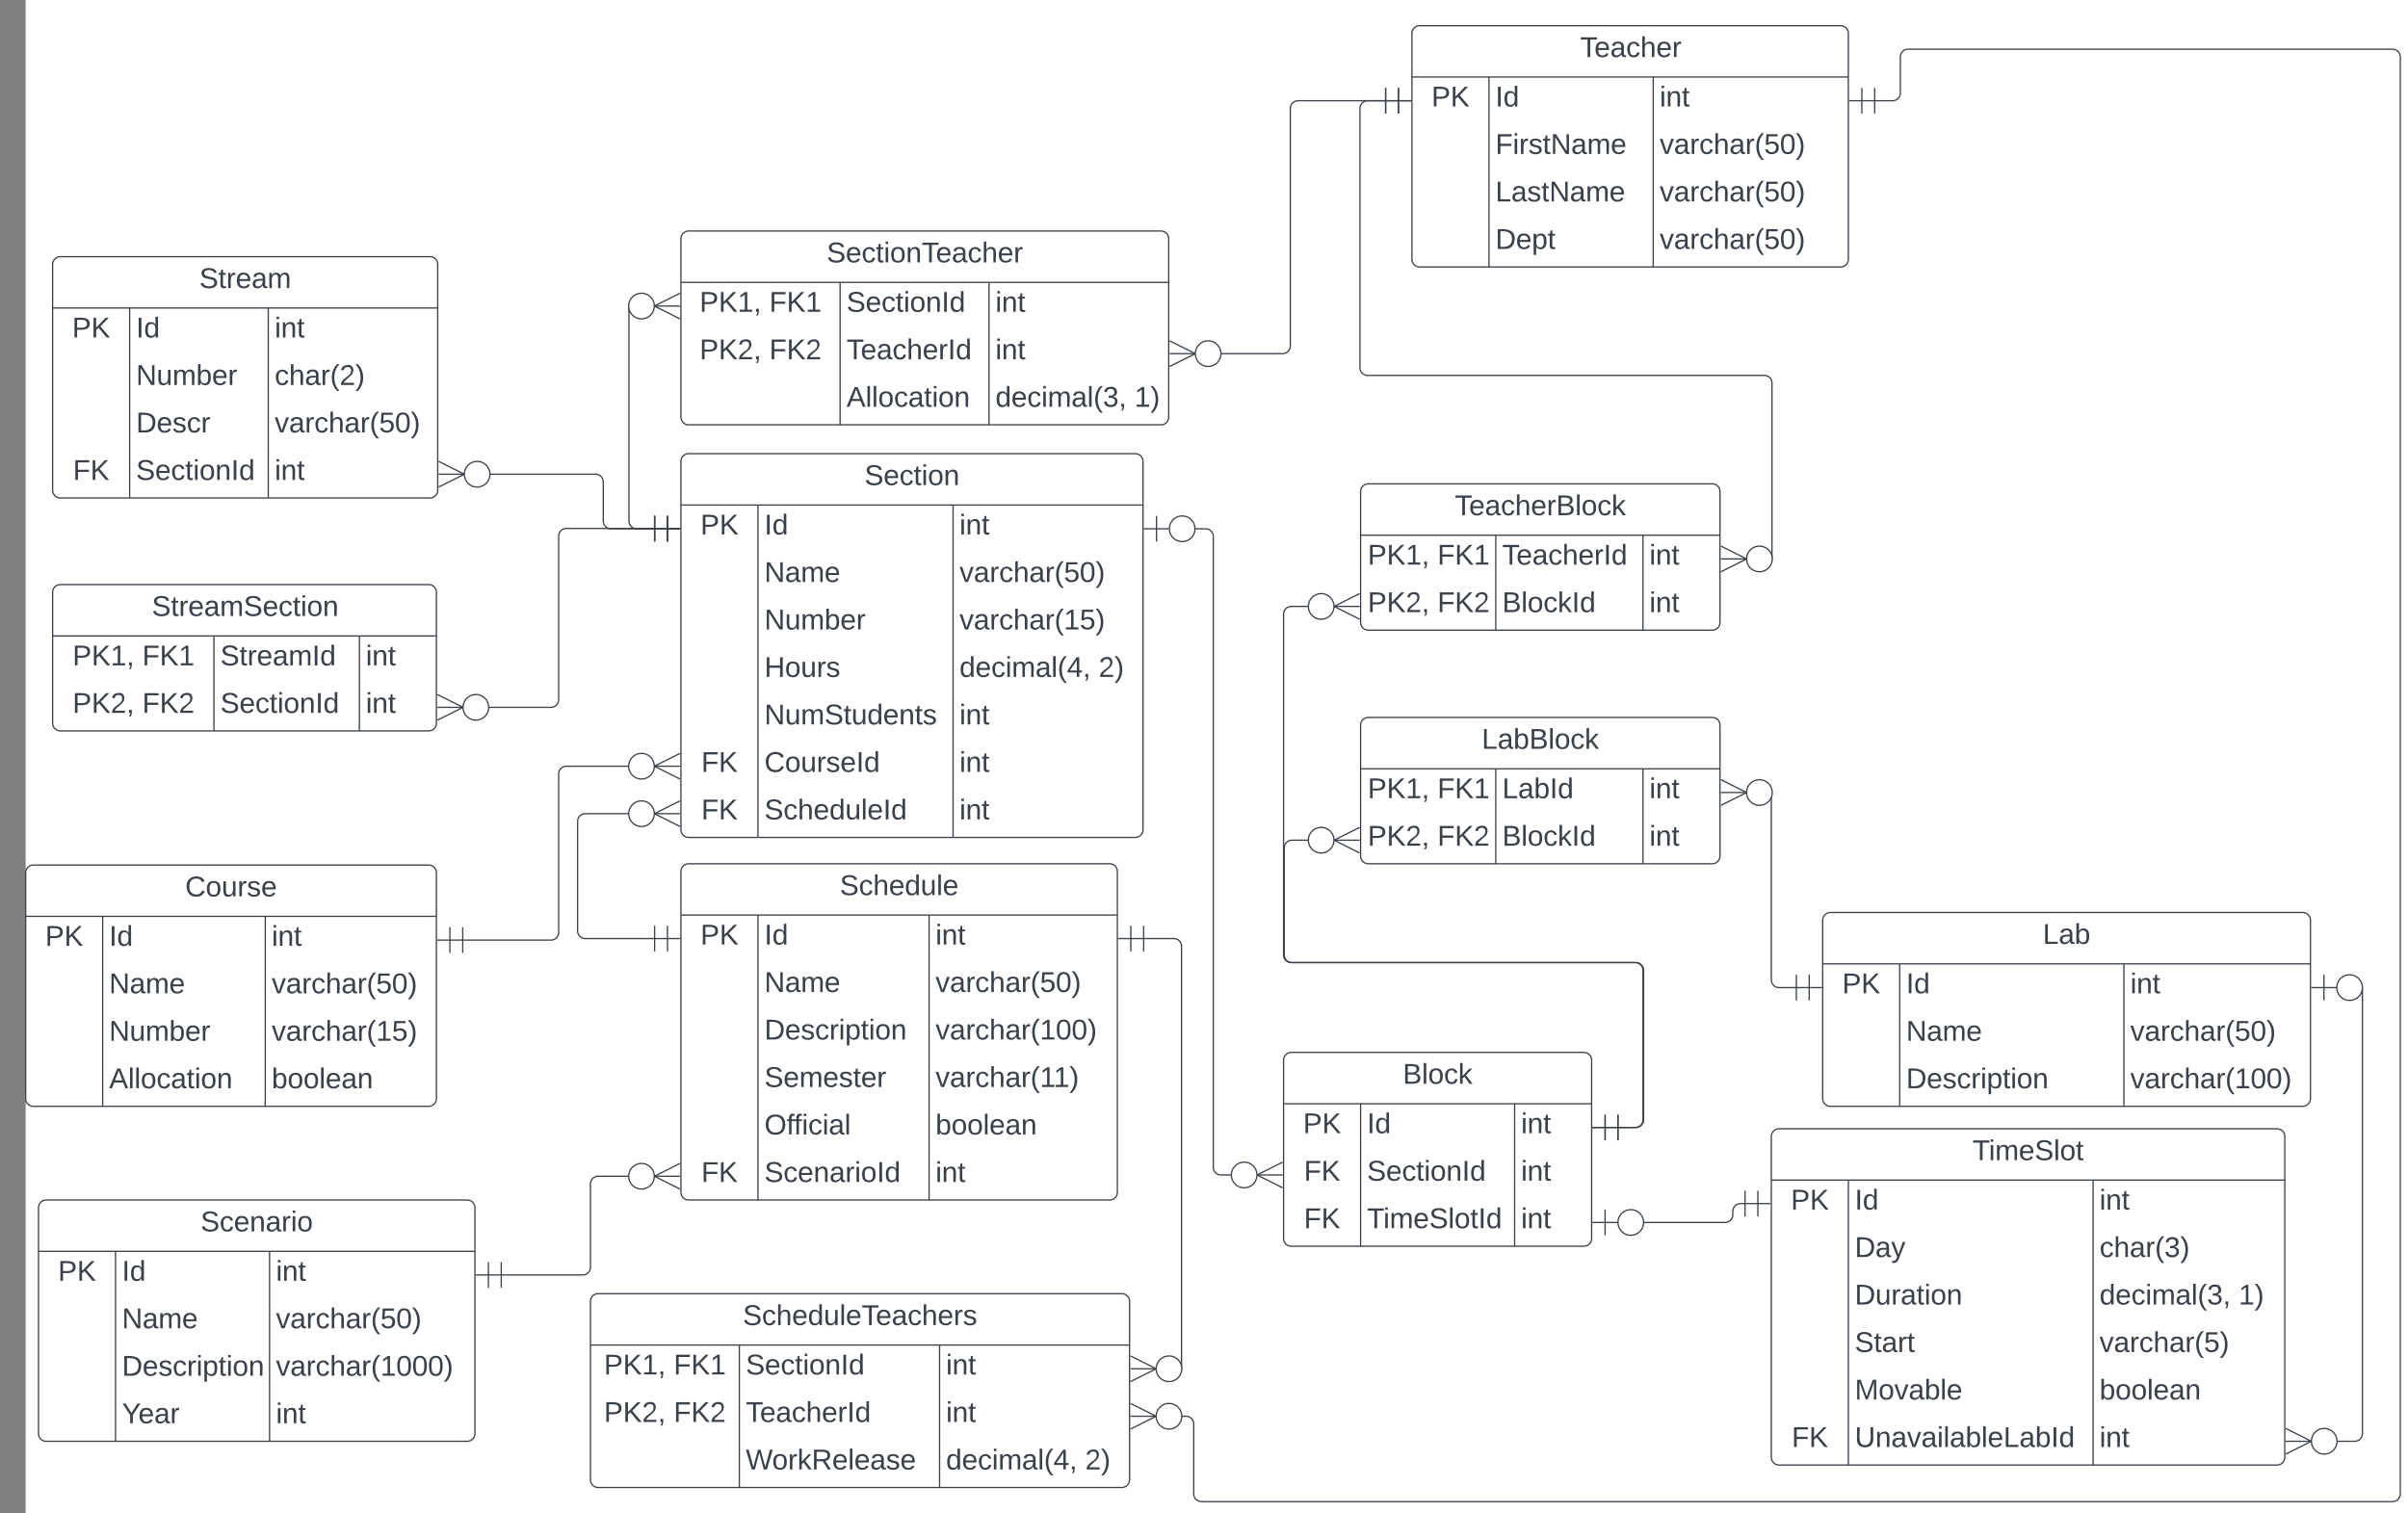 <svg xmlns="http://www.w3.org/2000/svg" xmlns:xlink="http://www.w3.org/1999/xlink" xmlns:lucid="lucid" width="1876" height="1179"><rect width="100%" height="100%" fill="#808080" stroke="none"/><g transform="translate(20 0)" lucid:page-tab-id="reGvLtytN-gB"><path d="M0 0h1870.87v1322.84H0z" fill="#fff"/><path d="M980 826a6 6 0 0 1 6-6h228a6 6 0 0 1 6 6v139a6 6 0 0 1-6 6H986a6 6 0 0 1-6-6z" fill="#fff"/><path d="M980 826a6 6 0 0 1 6-6h228a6 6 0 0 1 6 6v139a6 6 0 0 1-6 6H986a6 6 0 0 1-6-6zM980 860h240M1040 860v111M1160 860v111" stroke="#3a414a" fill="none"/><use xlink:href="#a" transform="matrix(1,0,0,1,990,820) translate(82.87 24.444)"/><use xlink:href="#b" transform="matrix(1,0,0,1,985,862.5) translate(10.185 20.444)"/><use xlink:href="#c" transform="matrix(1,0,0,1,1045,862.5) translate(0 20.444)"/><use xlink:href="#d" transform="matrix(1,0,0,1,1165,862.5) translate(0 20.444)"/><use xlink:href="#e" transform="matrix(1,0,0,1,985,899.5) translate(10.833 20.444)"/><use xlink:href="#f" transform="matrix(1,0,0,1,1045,899.5) translate(0 20.444)"/><use xlink:href="#d" transform="matrix(1,0,0,1,1165,899.5) translate(0 20.444)"/><use xlink:href="#g" transform="matrix(1,0,0,1,985,936.5) translate(10.833 20.444)"/><use xlink:href="#h" transform="matrix(1,0,0,1,1045,936.5) translate(0 20.444)"/><use xlink:href="#d" transform="matrix(1,0,0,1,1165,936.5) translate(0 20.444)"/><path d="M1400 717a6 6 0 0 1 6-6h368a6 6 0 0 1 6 6v139a6 6 0 0 1-6 6h-368a6 6 0 0 1-6-6z" fill="#fff"/><path d="M1400 717a6 6 0 0 1 6-6h368a6 6 0 0 1 6 6v139a6 6 0 0 1-6 6h-368a6 6 0 0 1-6-6zM1400 751h380M1460 751v111M1634.67 751v111" stroke="#3a414a" fill="none"/><use xlink:href="#i" transform="matrix(1,0,0,1,1410,711) translate(161.481 24.444)"/><use xlink:href="#b" transform="matrix(1,0,0,1,1405,753.5) translate(10.185 20.444)"/><use xlink:href="#c" transform="matrix(1,0,0,1,1465,753.5) translate(0 20.444)"/><use xlink:href="#d" transform="matrix(1,0,0,1,1639.667,753.5) translate(0 20.444)"/><use xlink:href="#j" transform="matrix(1,0,0,1,1465,790.5) translate(0 20.444)"/><use xlink:href="#k" transform="matrix(1,0,0,1,1639.667,790.5) translate(0 20.444)"/><use xlink:href="#l" transform="matrix(1,0,0,1,1465,827.5) translate(0 20.444)"/><use xlink:href="#m" transform="matrix(1,0,0,1,1639.667,827.5) translate(0 20.444)"/><path d="M1360 885.5a6 6 0 0 1 6-6h388a6 6 0 0 1 6 6v250a6 6 0 0 1-6 6h-388a6 6 0 0 1-6-6z" fill="#fff"/><path d="M1360 885.5a6 6 0 0 1 6-6h388a6 6 0 0 1 6 6v250a6 6 0 0 1-6 6h-388a6 6 0 0 1-6-6zM1360 919.5h400M1420 919.5v222M1610.67 919.5v222" stroke="#3a414a" fill="none"/><use xlink:href="#n" transform="matrix(1,0,0,1,1370,879.5) translate(146.698 24.444)"/><use xlink:href="#b" transform="matrix(1,0,0,1,1365,922) translate(10.185 20.444)"/><use xlink:href="#c" transform="matrix(1,0,0,1,1425,922) translate(0 20.444)"/><use xlink:href="#d" transform="matrix(1,0,0,1,1615.667,922) translate(0 20.444)"/><use xlink:href="#o" transform="matrix(1,0,0,1,1425,959) translate(0 20.444)"/><use xlink:href="#p" transform="matrix(1,0,0,1,1615.667,959) translate(0 20.444)"/><use xlink:href="#q" transform="matrix(1,0,0,1,1425,996) translate(0 20.444)"/><use xlink:href="#r" transform="matrix(1,0,0,1,1615.667,996) translate(0 20.444)"/><use xlink:href="#s" transform="matrix(1,0,0,1,1615.667,996) translate(108.395 20.444)"/><use xlink:href="#t" transform="matrix(1,0,0,1,1425,1033) translate(0 20.444)"/><use xlink:href="#u" transform="matrix(1,0,0,1,1615.667,1033) translate(0 20.444)"/><use xlink:href="#v" transform="matrix(1,0,0,1,1425,1070) translate(0 20.444)"/><use xlink:href="#w" transform="matrix(1,0,0,1,1615.667,1070) translate(0 20.444)"/><use xlink:href="#g" transform="matrix(1,0,0,1,1365,1107) translate(10.833 20.444)"/><use xlink:href="#x" transform="matrix(1,0,0,1,1425,1107) translate(0 20.444)"/><use xlink:href="#d" transform="matrix(1,0,0,1,1615.667,1107) translate(0 20.444)"/><path d="M1080 26a6 6 0 0 1 6-6h328a6 6 0 0 1 6 6v176a6 6 0 0 1-6 6h-328a6 6 0 0 1-6-6z" fill="#fff"/><path d="M1080 26a6 6 0 0 1 6-6h328a6 6 0 0 1 6 6v176a6 6 0 0 1-6 6h-328a6 6 0 0 1-6-6zM1080 60h340M1140 60v148M1268 60v148" stroke="#3a414a" fill="none"/><use xlink:href="#y" transform="matrix(1,0,0,1,1090,20) translate(121.056 24.444)"/><use xlink:href="#b" transform="matrix(1,0,0,1,1085,62.5) translate(10.185 20.444)"/><use xlink:href="#c" transform="matrix(1,0,0,1,1145,62.5) translate(0 20.444)"/><use xlink:href="#d" transform="matrix(1,0,0,1,1273,62.5) translate(0 20.444)"/><use xlink:href="#z" transform="matrix(1,0,0,1,1145,99.5) translate(0 20.444)"/><use xlink:href="#k" transform="matrix(1,0,0,1,1273,99.5) translate(0 20.444)"/><use xlink:href="#A" transform="matrix(1,0,0,1,1145,136.5) translate(0 20.444)"/><use xlink:href="#k" transform="matrix(1,0,0,1,1273,136.5) translate(0 20.444)"/><use xlink:href="#B" transform="matrix(1,0,0,1,1145,173.5) translate(0 20.444)"/><use xlink:href="#k" transform="matrix(1,0,0,1,1273,173.5) translate(0 20.444)"/><path d="M510.5 359.5a6 6 0 0 1 6-6h348a6 6 0 0 1 6 6v287a6 6 0 0 1-6 6h-348a6 6 0 0 1-6-6z" fill="#fff"/><path d="M510.5 359.5a6 6 0 0 1 6-6h348a6 6 0 0 1 6 6v287a6 6 0 0 1-6 6h-348a6 6 0 0 1-6-6zM510.5 393.5h360M570.5 393.5v259M722.5 393.5v259" stroke="#3a414a" fill="none"/><use xlink:href="#C" transform="matrix(1,0,0,1,520.5,353.5) translate(132.994 24.444)"/><use xlink:href="#b" transform="matrix(1,0,0,1,515.5,396) translate(10.185 20.444)"/><use xlink:href="#c" transform="matrix(1,0,0,1,575.5,396) translate(0 20.444)"/><use xlink:href="#d" transform="matrix(1,0,0,1,727.5,396) translate(0 20.444)"/><use xlink:href="#j" transform="matrix(1,0,0,1,575.5,433) translate(0 20.444)"/><use xlink:href="#k" transform="matrix(1,0,0,1,727.5,433) translate(0 20.444)"/><use xlink:href="#D" transform="matrix(1,0,0,1,575.5,470) translate(0 20.444)"/><use xlink:href="#E" transform="matrix(1,0,0,1,727.5,470) translate(0 20.444)"/><use xlink:href="#F" transform="matrix(1,0,0,1,575.5,507) translate(0 20.444)"/><use xlink:href="#G" transform="matrix(1,0,0,1,727.5,507) translate(0 20.444)"/><use xlink:href="#H" transform="matrix(1,0,0,1,727.5,507) translate(108.395 20.444)"/><use xlink:href="#I" transform="matrix(1,0,0,1,575.5,544) translate(0 20.444)"/><use xlink:href="#d" transform="matrix(1,0,0,1,727.5,544) translate(0 20.444)"/><use xlink:href="#g" transform="matrix(1,0,0,1,515.5,581) translate(10.833 20.444)"/><use xlink:href="#J" transform="matrix(1,0,0,1,575.5,581) translate(0 20.444)"/><use xlink:href="#d" transform="matrix(1,0,0,1,727.5,581) translate(0 20.444)"/><use xlink:href="#e" transform="matrix(1,0,0,1,515.5,618) translate(10.833 20.444)"/><use xlink:href="#K" transform="matrix(1,0,0,1,575.5,618) translate(0 20.444)"/><use xlink:href="#L" transform="matrix(1,0,0,1,727.5,618) translate(0 20.444)"/><path d="M21 206a6 6 0 0 1 6-6h288a6 6 0 0 1 6 6v176a6 6 0 0 1-6 6H27a6 6 0 0 1-6-6z" fill="#fff"/><path d="M21 206a6 6 0 0 1 6-6h288a6 6 0 0 1 6 6v176a6 6 0 0 1-6 6H27a6 6 0 0 1-6-6zM21 240h300M81 240v148M189 240v148" stroke="#3a414a" fill="none"/><use xlink:href="#M" transform="matrix(1,0,0,1,31,200) translate(104.259 24.444)"/><use xlink:href="#b" transform="matrix(1,0,0,1,26,242.5) translate(10.185 20.444)"/><use xlink:href="#c" transform="matrix(1,0,0,1,86,242.5) translate(0 20.444)"/><use xlink:href="#d" transform="matrix(1,0,0,1,194,242.5) translate(0 20.444)"/><use xlink:href="#D" transform="matrix(1,0,0,1,86,279.5) translate(0 20.444)"/><use xlink:href="#N" transform="matrix(1,0,0,1,194,279.5) translate(0 20.444)"/><use xlink:href="#O" transform="matrix(1,0,0,1,86,316.5) translate(0 20.444)"/><use xlink:href="#k" transform="matrix(1,0,0,1,194,316.5) translate(0 20.444)"/><use xlink:href="#g" transform="matrix(1,0,0,1,26,353.5) translate(10.833 20.444)"/><use xlink:href="#P" transform="matrix(1,0,0,1,86,353.5) translate(0 20.444)"/><use xlink:href="#d" transform="matrix(1,0,0,1,194,353.5) translate(0 20.444)"/><path d="M510.5 679a6 6 0 0 1 6-6h328a6 6 0 0 1 6 6v250a6 6 0 0 1-6 6h-328a6 6 0 0 1-6-6z" fill="#fff"/><path d="M510.5 679a6 6 0 0 1 6-6h328a6 6 0 0 1 6 6v250a6 6 0 0 1-6 6h-328a6 6 0 0 1-6-6zM510.5 713h340M570.5 713v222M703.83 713v222" stroke="#3a414a" fill="none"/><use xlink:href="#Q" transform="matrix(1,0,0,1,520.5,673) translate(113.735 24.444)"/><use xlink:href="#b" transform="matrix(1,0,0,1,515.5,715.5) translate(10.185 20.444)"/><use xlink:href="#c" transform="matrix(1,0,0,1,575.5,715.5) translate(0 20.444)"/><use xlink:href="#d" transform="matrix(1,0,0,1,708.833,715.5) translate(0 20.444)"/><use xlink:href="#j" transform="matrix(1,0,0,1,575.5,752.5) translate(0 20.444)"/><use xlink:href="#k" transform="matrix(1,0,0,1,708.833,752.5) translate(0 20.444)"/><use xlink:href="#l" transform="matrix(1,0,0,1,575.5,789.5) translate(0 20.444)"/><use xlink:href="#m" transform="matrix(1,0,0,1,708.833,789.5) translate(0 20.444)"/><use xlink:href="#R" transform="matrix(1,0,0,1,575.5,826.5) translate(0 20.444)"/><use xlink:href="#S" transform="matrix(1,0,0,1,708.833,826.5) translate(0 20.444)"/><use xlink:href="#T" transform="matrix(1,0,0,1,575.5,863.5) translate(0 20.444)"/><use xlink:href="#w" transform="matrix(1,0,0,1,708.833,863.5) translate(0 20.444)"/><use xlink:href="#g" transform="matrix(1,0,0,1,515.5,900.5) translate(10.833 20.444)"/><use xlink:href="#U" transform="matrix(1,0,0,1,575.5,900.5) translate(0 20.444)"/><use xlink:href="#d" transform="matrix(1,0,0,1,708.833,900.5) translate(0 20.444)"/><path d="M10 941a6 6 0 0 1 6-6h328a6 6 0 0 1 6 6v176a6 6 0 0 1-6 6H16a6 6 0 0 1-6-6z" fill="#fff"/><path d="M10 941a6 6 0 0 1 6-6h328a6 6 0 0 1 6 6v176a6 6 0 0 1-6 6H16a6 6 0 0 1-6-6zM10 975h340M70 975v148M190 975v148" stroke="#3a414a" fill="none"/><use xlink:href="#V" transform="matrix(1,0,0,1,20,935) translate(116.235 24.444)"/><use xlink:href="#b" transform="matrix(1,0,0,1,15,977.5) translate(10.185 20.444)"/><use xlink:href="#c" transform="matrix(1,0,0,1,75,977.5) translate(0 20.444)"/><use xlink:href="#d" transform="matrix(1,0,0,1,195,977.5) translate(0 20.444)"/><use xlink:href="#j" transform="matrix(1,0,0,1,75,1014.5) translate(0 20.444)"/><use xlink:href="#k" transform="matrix(1,0,0,1,195,1014.5) translate(0 20.444)"/><use xlink:href="#l" transform="matrix(1,0,0,1,75,1051.5) translate(0 20.444)"/><use xlink:href="#W" transform="matrix(1,0,0,1,195,1051.5) translate(0 20.444)"/><use xlink:href="#X" transform="matrix(1,0,0,1,75,1088.5) translate(0 20.444)"/><use xlink:href="#d" transform="matrix(1,0,0,1,195,1088.5) translate(0 20.444)"/><path d="M370.5 993.4H434a6 6 0 0 0 6-6v-64.9a6 6 0 0 1 6-6h24.5" stroke="#3a414a" fill="none"/><path d="M360.5 1003.4v-20M350.5 993.4h20M370.5 1003.4v-20" stroke="#3a414a" fill="#fff"/><path d="M509.78 926.5l-20-10 20-10" stroke="#3a414a" fill="#fff" fill-opacity="0"/><path d="M509.78 916.5h-20M489.78 916.5c0 5.52-4.48 10-10 10-5.53 0-10-4.48-10-10s4.47-10 10-10c5.52 0 10 4.48 10 10" stroke="#3a414a" fill="#fff"/><path d="M490 731.3h-54a6 6 0 0 1-6-6V640a6 6 0 0 1 6-6h34.5" stroke="#3a414a" fill="none"/><path d="M500 721.3v20M510 731.3h-20M490 721.3v20" stroke="#3a414a" fill="#fff"/><path d="M509.78 644l-20-10 20-10" stroke="#3a414a" fill="#fff" fill-opacity="0"/><path d="M509.78 634h-20M489.78 634c0 5.52-4.48 10-10 10-5.53 0-10-4.48-10-10s4.47-10 10-10c5.52 0 10 4.48 10 10" stroke="#3a414a" fill="#fff"/><path d="M490 412h-34a6 6 0 0 1-6-6v-30.5a6 6 0 0 0-6-6h-83" stroke="#3a414a" fill="none"/><path d="M500 402v20M510 412h-20M490 402v20" stroke="#3a414a" fill="#fff"/><path d="M321.72 359.5l20 10-20 10" stroke="#3a414a" fill="#fff" fill-opacity="0"/><path d="M321.72 369.5h20M361.72 369.5c0 5.52-4.47 10-10 10-5.52 0-10-4.48-10-10s4.48-10 10-10c5.53 0 10 4.48 10 10" stroke="#3a414a" fill="#fff"/><path d="M510.5 186a6 6 0 0 1 6-6h368a6 6 0 0 1 6 6v139a6 6 0 0 1-6 6h-368a6 6 0 0 1-6-6z" fill="#fff"/><path d="M510.5 186a6 6 0 0 1 6-6h368a6 6 0 0 1 6 6v139a6 6 0 0 1-6 6h-368a6 6 0 0 1-6-6zM510.5 220h380M634.5 220v111M750.5 220v111" stroke="#3a414a" fill="none"/><use xlink:href="#Y" transform="matrix(1,0,0,1,520.5,180) translate(103.549 24.444)"/><use xlink:href="#Z" transform="matrix(1,0,0,1,515.5,222.5) translate(9.5 20.444)"/><use xlink:href="#aa" transform="matrix(1,0,0,1,515.5,222.5) translate(63.821 20.444)"/><use xlink:href="#P" transform="matrix(1,0,0,1,639.5,222.5) translate(0 20.444)"/><use xlink:href="#d" transform="matrix(1,0,0,1,755.5,222.5) translate(0 20.444)"/><use xlink:href="#ab" transform="matrix(1,0,0,1,515.5,259.5) translate(9.5 20.444)"/><use xlink:href="#ac" transform="matrix(1,0,0,1,515.5,259.5) translate(63.821 20.444)"/><use xlink:href="#ad" transform="matrix(1,0,0,1,639.5,259.5) translate(0 20.444)"/><use xlink:href="#d" transform="matrix(1,0,0,1,755.5,259.5) translate(0 20.444)"/><use xlink:href="#ae" transform="matrix(1,0,0,1,639.5,296.5) translate(0 20.444)"/><use xlink:href="#r" transform="matrix(1,0,0,1,755.5,296.5) translate(0 20.444)"/><use xlink:href="#s" transform="matrix(1,0,0,1,755.5,296.5) translate(108.395 20.444)"/><path d="M490 412h-14a6 6 0 0 1-6-6V238.96a.5.5 0 0 1 .5-.5" stroke="#3a414a" fill="none"/><path d="M500 402v20M510 412h-20M490 402v20" stroke="#3a414a" fill="#fff"/><path d="M509.78 248.46l-20-10 20-10" stroke="#3a414a" fill="#fff" fill-opacity="0"/><path d="M509.78 238.46h-20M489.78 238.46c0 5.52-4.48 10-10 10-5.53 0-10-4.48-10-10 0-5.53 4.47-10 10-10 5.52 0 10 4.47 10 10" stroke="#3a414a" fill="#fff"/><path d="M930.5 275.55h48.75a6 6 0 0 0 6-6V84.5a6 6 0 0 1 6-6h68.25" stroke="#3a414a" fill="none"/><path d="M891.22 265.55l20 10-20 10" stroke="#3a414a" fill="#fff" fill-opacity="0"/><path d="M891.22 275.55h20M931.22 275.55c0 5.52-4.47 10-10 10-5.52 0-10-4.48-10-10s4.48-10 10-10c5.53 0 10 4.48 10 10M1069.5 68.5v20M1079.5 78.5h-20M1059.5 68.5v20" stroke="#3a414a" fill="#fff"/><path d="M910.5 412h8.75a6 6 0 0 1 6 6v491.5a6 6 0 0 0 6 6H940" stroke="#3a414a" fill="none"/><path d="M881 422v-20M871 412h20M911 412c0 5.52-4.48 10-10 10s-10-4.48-10-10 4.48-10 10-10 10 4.48 10 10" stroke="#3a414a" fill="#fff"/><path d="M979.28 925.5l-20-10 20-10" stroke="#3a414a" fill="#fff" fill-opacity="0"/><path d="M979.28 915.5h-20M959.28 915.5c0 5.52-4.48 10-10 10-5.53 0-10-4.48-10-10s4.47-10 10-10c5.52 0 10 4.48 10 10" stroke="#3a414a" fill="#fff"/><path d="M1040 383a6 6 0 0 1 6-6h268a6 6 0 0 1 6 6v102a6 6 0 0 1-6 6h-268a6 6 0 0 1-6-6z" fill="#fff"/><path d="M1040 383a6 6 0 0 1 6-6h268a6 6 0 0 1 6 6v102a6 6 0 0 1-6 6h-268a6 6 0 0 1-6-6zM1040 417h280M1145.33 417v74M1260 417v74" stroke="#3a414a" fill="none"/><use xlink:href="#af" transform="matrix(1,0,0,1,1050,377) translate(63.426 24.444)"/><use xlink:href="#Z" transform="matrix(1,0,0,1,1045,419.5) translate(0.5 20.444)"/><use xlink:href="#aa" transform="matrix(1,0,0,1,1045,419.5) translate(54.821 20.444)"/><use xlink:href="#ad" transform="matrix(1,0,0,1,1150.333,419.5) translate(0 20.444)"/><use xlink:href="#d" transform="matrix(1,0,0,1,1265,419.5) translate(0 20.444)"/><use xlink:href="#ab" transform="matrix(1,0,0,1,1045,456.5) translate(0.5 20.444)"/><use xlink:href="#ac" transform="matrix(1,0,0,1,1045,456.5) translate(54.821 20.444)"/><use xlink:href="#ag" transform="matrix(1,0,0,1,1150.333,456.5) translate(0 20.444)"/><use xlink:href="#d" transform="matrix(1,0,0,1,1265,456.5) translate(0 20.444)"/><path d="M1059.5 78.5h-14a6 6 0 0 0-6 6v202a6 6 0 0 0 6 6h309a6 6 0 0 1 6 6V435a.5.5 0 0 1-.5.5" stroke="#3a414a" fill="none"/><path d="M1069.5 68.5v20M1079.5 78.5h-20M1059.5 68.5v20" stroke="#3a414a" fill="#fff"/><path d="M1320.72 425.5l20 10-20 10" stroke="#3a414a" fill="#fff" fill-opacity="0"/><path d="M1320.72 435.5h20M1360.72 435.5c0 5.52-4.47 10-10 10-5.52 0-10-4.48-10-10s4.48-10 10-10c5.53 0 10 4.48 10 10" stroke="#3a414a" fill="#fff"/><path d="M1000 472.5h-14a6 6 0 0 0-6 6V744a6 6 0 0 0 6 6h268.5a6 6 0 0 1 6 6v116.5a6 6 0 0 1-6 6h-14" stroke="#3a414a" fill="none"/><path d="M1039.28 482.5l-20-10 20-10" stroke="#3a414a" fill="#fff" fill-opacity="0"/><path d="M1039.28 472.5h-20M1019.28 472.5c0 5.52-4.48 10-10 10-5.53 0-10-4.48-10-10s4.47-10 10-10c5.52 0 10 4.48 10 10M1230.5 888.5v-20M1220.5 878.5h20M1240.5 888.5v-20" stroke="#3a414a" fill="#fff"/><path d="M1040 565a6 6 0 0 1 6-6h268a6 6 0 0 1 6 6v102a6 6 0 0 1-6 6h-268a6 6 0 0 1-6-6z" fill="#fff"/><path d="M1040 565a6 6 0 0 1 6-6h268a6 6 0 0 1 6 6v102a6 6 0 0 1-6 6h-268a6 6 0 0 1-6-6zM1040 599h280M1145.33 599v74M1260 599v74" stroke="#3a414a" fill="none"/><use xlink:href="#ah" transform="matrix(1,0,0,1,1050,559) translate(84.352 24.444)"/><use xlink:href="#Z" transform="matrix(1,0,0,1,1045,601.5) translate(0.5 20.444)"/><use xlink:href="#aa" transform="matrix(1,0,0,1,1045,601.5) translate(54.821 20.444)"/><use xlink:href="#ai" transform="matrix(1,0,0,1,1150.333,601.5) translate(0 20.444)"/><use xlink:href="#d" transform="matrix(1,0,0,1,1265,601.5) translate(0 20.444)"/><use xlink:href="#ab" transform="matrix(1,0,0,1,1045,638.5) translate(0.5 20.444)"/><use xlink:href="#ac" transform="matrix(1,0,0,1,1045,638.5) translate(54.821 20.444)"/><use xlink:href="#ag" transform="matrix(1,0,0,1,1150.333,638.5) translate(0 20.444)"/><use xlink:href="#d" transform="matrix(1,0,0,1,1265,638.5) translate(0 20.444)"/><path d="M1379.5 769.5H1366a6 6 0 0 1-6-6v-146" stroke="#3a414a" fill="none"/><path d="M1389.5 759.5v20M1399.5 769.5h-20M1379.5 759.5v20" stroke="#3a414a" fill="#fff"/><path d="M1320.72 607.5l20 10-20 10" stroke="#3a414a" fill="#fff" fill-opacity="0"/><path d="M1320.72 617.5h20M1360.72 617.5c0 5.53-4.47 10-10 10-5.52 0-10-4.47-10-10 0-5.52 4.48-10 10-10 5.53 0 10 4.48 10 10" stroke="#3a414a" fill="#fff"/><path d="M1240.5 878.5h13.5a6 6 0 0 0 6-6V756a6 6 0 0 0-6-6H986.53a6 6 0 0 1-6-6v-83.36a6 6 0 0 1 6-6H1000" stroke="#3a414a" fill="none"/><path d="M1230.5 888.5v-20M1220.5 878.5h20M1240.5 888.5v-20" stroke="#3a414a" fill="#fff"/><path d="M1039.28 664.64l-20-10 20-10" stroke="#3a414a" fill="#fff" fill-opacity="0"/><path d="M1039.28 654.64h-20M1019.28 654.64c0 5.52-4.48 10-10 10-5.53 0-10-4.48-10-10s4.47-10 10-10c5.52 0 10 4.48 10 10" stroke="#3a414a" fill="#fff"/><path d="M1820 769.5a.5.5 0 0 1 .5.5v347a6 6 0 0 1-6 6H1800" stroke="#3a414a" fill="none"/><path d="M1790.5 779.5v-20M1780.5 769.5h20M1820.5 769.5c0 5.52-4.48 10-10 10s-10-4.48-10-10 4.48-10 10-10 10 4.48 10 10" stroke="#3a414a" fill="#fff"/><path d="M1760.72 1113l20 10-20 10" stroke="#3a414a" fill="#fff" fill-opacity="0"/><path d="M1760.72 1123h20M1800.72 1123c0 5.52-4.47 10-10 10-5.52 0-10-4.48-10-10s4.48-10 10-10c5.53 0 10 4.48 10 10" stroke="#3a414a" fill="#fff"/><path d="M1260 952.5h64a6 6 0 0 0 6-6v-2.68a6 6 0 0 1 6-6h3.5" stroke="#3a414a" fill="none"/><path d="M1230.5 962.5v-20M1220.5 952.5h20M1260.5 952.5c0 5.52-4.48 10-10 10s-10-4.48-10-10 4.48-10 10-10 10 4.48 10 10M1349.5 927.82v20M1359.5 937.82h-20M1339.5 927.82v20" stroke="#3a414a" fill="#fff"/><path d="M0 680a6 6 0 0 1 6-6h308a6 6 0 0 1 6 6v176a6 6 0 0 1-6 6H6a6 6 0 0 1-6-6z" fill="#fff"/><path d="M0 680a6 6 0 0 1 6-6h308a6 6 0 0 1 6 6v176a6 6 0 0 1-6 6H6a6 6 0 0 1-6-6zM0 714h320M60 714v148M186.67 714v148" stroke="#3a414a" fill="none"/><use xlink:href="#aj" transform="matrix(1,0,0,1,10,674) translate(114.259 24.444)"/><use xlink:href="#ak" transform="matrix(1,0,0,1,5,716.5) translate(10.185 20.444)"/><use xlink:href="#al" transform="matrix(1,0,0,1,65,716.5) translate(0 20.444)"/><use xlink:href="#L" transform="matrix(1,0,0,1,191.667,716.5) translate(0 20.444)"/><use xlink:href="#am" transform="matrix(1,0,0,1,65,753.5) translate(0 20.444)"/><use xlink:href="#an" transform="matrix(1,0,0,1,191.667,753.5) translate(0 20.444)"/><use xlink:href="#ao" transform="matrix(1,0,0,1,65,790.5) translate(0 20.444)"/><use xlink:href="#ap" transform="matrix(1,0,0,1,191.667,790.5) translate(0 20.444)"/><use xlink:href="#aq" transform="matrix(1,0,0,1,65,827.5) translate(0 20.444)"/><use xlink:href="#ar" transform="matrix(1,0,0,1,191.667,827.5) translate(0 20.444)"/><path d="M470.5 597h-49.25a6 6 0 0 0-6 6v123.5a6 6 0 0 1-6 6H340.5" stroke="#3a414a" fill="none"/><path d="M509.78 607l-20-10 20-10" stroke="#3a414a" fill="#fff" fill-opacity="0"/><path d="M509.78 597h-20M489.78 597c0 5.52-4.48 10-10 10-5.53 0-10-4.48-10-10s4.47-10 10-10c5.52 0 10 4.48 10 10M330.5 742.5v-20M320.5 732.5h20M340.5 742.5v-20" stroke="#3a414a" fill="#fff"/><path d="M440 1014a6 6 0 0 1 6-6h408a6 6 0 0 1 6 6v139a6 6 0 0 1-6 6H446a6 6 0 0 1-6-6z" fill="#fff"/><path d="M440 1014a6 6 0 0 1 6-6h408a6 6 0 0 1 6 6v139a6 6 0 0 1-6 6H446a6 6 0 0 1-6-6zM440 1048h420M556 1048v111M712 1048v111" stroke="#3a414a" fill="none"/><use xlink:href="#as" transform="matrix(1,0,0,1,450,1008) translate(108.735 24.444)"/><use xlink:href="#at" transform="matrix(1,0,0,1,445,1050.5) translate(5.5 20.444)"/><use xlink:href="#au" transform="matrix(1,0,0,1,445,1050.5) translate(59.821 20.444)"/><use xlink:href="#f" transform="matrix(1,0,0,1,561,1050.5) translate(0 20.444)"/><use xlink:href="#L" transform="matrix(1,0,0,1,717,1050.5) translate(0 20.444)"/><use xlink:href="#av" transform="matrix(1,0,0,1,445,1087.5) translate(5.5 20.444)"/><use xlink:href="#aw" transform="matrix(1,0,0,1,445,1087.5) translate(59.821 20.444)"/><use xlink:href="#ax" transform="matrix(1,0,0,1,561,1087.5) translate(0 20.444)"/><use xlink:href="#L" transform="matrix(1,0,0,1,717,1087.5) translate(0 20.444)"/><use xlink:href="#ay" transform="matrix(1,0,0,1,561,1124.5) translate(0 20.444)"/><use xlink:href="#az" transform="matrix(1,0,0,1,717,1124.5) translate(0 20.444)"/><use xlink:href="#aA" transform="matrix(1,0,0,1,717,1124.5) translate(108.395 20.444)"/><path d="M871 731.3h23.5a6 6 0 0 1 6 6V1066a.5.5 0 0 1-.5.5" stroke="#3a414a" fill="none"/><path d="M861 741.3v-20M851 731.3h20M871 741.3v-20" stroke="#3a414a" fill="#fff"/><path d="M860.72 1056.5l20 10-20 10" stroke="#3a414a" fill="#fff" fill-opacity="0"/><path d="M860.72 1066.5h20M900.72 1066.5c0 5.52-4.47 10-10 10-5.52 0-10-4.48-10-10s4.48-10 10-10c5.53 0 10 4.48 10 10" stroke="#3a414a" fill="#fff"/><path d="M1440.5 78.5h14a6 6 0 0 0 6-6V44.34a6 6 0 0 1 6-6H1844a6 6 0 0 1 6 6V1164a6 6 0 0 1-6 6H916a6 6 0 0 1-6-6v-54.5a6 6 0 0 0-6-6h-4" stroke="#3a414a" fill="none"/><path d="M1430.5 88.5v-20M1420.5 78.5h20M1440.5 88.5v-20" stroke="#3a414a" fill="#fff"/><path d="M860.72 1093.5l20 10-20 10" stroke="#3a414a" fill="#fff" fill-opacity="0"/><path d="M860.72 1103.5h20M900.72 1103.5c0 5.52-4.47 10-10 10-5.52 0-10-4.48-10-10s4.48-10 10-10c5.53 0 10 4.48 10 10" stroke="#3a414a" fill="#fff"/><path d="M21 461.5a6 6 0 0 1 6-6h287a6 6 0 0 1 6 6v102a6 6 0 0 1-6 6H27a6 6 0 0 1-6-6z" fill="#fff"/><path d="M21 461.5a6 6 0 0 1 6-6h287a6 6 0 0 1 6 6v102a6 6 0 0 1-6 6H27a6 6 0 0 1-6-6zM21 495.5h299M146.67 495.5v74M260 495.5v74" stroke="#3a414a" fill="none"/><use xlink:href="#aB" transform="matrix(1,0,0,1,31,455.5) translate(67.253 24.444)"/><use xlink:href="#at" transform="matrix(1,0,0,1,26,498) translate(10.5 20.444)"/><use xlink:href="#au" transform="matrix(1,0,0,1,26,498) translate(64.821 20.444)"/><g><use xlink:href="#aC" transform="matrix(1,0,0,1,151.667,498) translate(0 20.444)"/></g><g><use xlink:href="#L" transform="matrix(1,0,0,1,265,498) translate(0 20.444)"/></g><g><use xlink:href="#av" transform="matrix(1,0,0,1,26,535) translate(10.5 20.444)"/><use xlink:href="#aw" transform="matrix(1,0,0,1,26,535) translate(64.821 20.444)"/></g><g><use xlink:href="#f" transform="matrix(1,0,0,1,151.667,535) translate(0 20.444)"/></g><g><use xlink:href="#L" transform="matrix(1,0,0,1,265,535) translate(0 20.444)"/></g><path d="M360 551.13h49.25a6 6 0 0 0 6-6V417.75a6 6 0 0 1 6-6H490" stroke="#3a414a" fill="none"/><path d="M320.72 541.13l20 10-20 10" stroke="#3a414a" fill="#fff" fill-opacity="0"/><path d="M320.72 551.13h20M360.72 551.13c0 5.52-4.47 10-10 10-5.52 0-10-4.48-10-10s4.48-10 10-10c5.53 0 10 4.48 10 10M500 401.75v20M510 411.75h-20M490 401.75v20" stroke="#3a414a" fill="#fff"/><defs><path fill="#3a414a" d="M160-131c35 5 61 23 61 61C221 17 115-2 30 0v-248c76 3 177-17 177 60 0 33-19 50-47 57zm-97-11c50-1 110 9 110-42 0-47-63-36-110-37v79zm0 115c55-2 124 14 124-45 0-56-70-42-124-44v89" id="aD"/><path fill="#3a414a" d="M24 0v-261h32V0H24" id="aE"/><path fill="#3a414a" d="M100-194c62-1 85 37 85 99 1 63-27 99-86 99S16-35 15-95c0-66 28-99 85-99zM99-20c44 1 53-31 53-75 0-43-8-75-51-75s-53 32-53 75 10 74 51 75" id="aF"/><path fill="#3a414a" d="M96-169c-40 0-48 33-48 73s9 75 48 75c24 0 41-14 43-38l32 2c-6 37-31 61-74 61-59 0-76-41-82-99-10-93 101-131 147-64 4 7 5 14 7 22l-32 3c-4-21-16-35-41-35" id="aG"/><path fill="#3a414a" d="M143 0L79-87 56-68V0H24v-261h32v163l83-92h37l-77 82L181 0h-38" id="aH"/><g id="a"><use transform="matrix(0.062,0,0,0.062,0,0)" xlink:href="#aD"/><use transform="matrix(0.062,0,0,0.062,14.815,0)" xlink:href="#aE"/><use transform="matrix(0.062,0,0,0.062,19.691,0)" xlink:href="#aF"/><use transform="matrix(0.062,0,0,0.062,32.037,0)" xlink:href="#aG"/><use transform="matrix(0.062,0,0,0.062,43.148,0)" xlink:href="#aH"/></g><path fill="#3a414a" d="M30-248c87 1 191-15 191 75 0 78-77 80-158 76V0H30v-248zm33 125c57 0 124 11 124-50 0-59-68-47-124-48v98" id="aI"/><path fill="#3a414a" d="M194 0L95-120 63-95V0H30v-248h33v124l119-124h40L117-140 236 0h-42" id="aJ"/><g id="b"><use transform="matrix(0.062,0,0,0.062,0,0)" xlink:href="#aI"/><use transform="matrix(0.062,0,0,0.062,14.815,0)" xlink:href="#aJ"/></g><path fill="#3a414a" d="M33 0v-248h34V0H33" id="aK"/><path fill="#3a414a" d="M85-194c31 0 48 13 60 33l-1-100h32l1 261h-30c-2-10 0-23-3-31C134-8 116 4 85 4 32 4 16-35 15-94c0-66 23-100 70-100zm9 24c-40 0-46 34-46 75 0 40 6 74 45 74 42 0 51-32 51-76 0-42-9-74-50-73" id="aL"/><g id="c"><use transform="matrix(0.062,0,0,0.062,0,0)" xlink:href="#aK"/><use transform="matrix(0.062,0,0,0.062,6.173,0)" xlink:href="#aL"/></g><path fill="#3a414a" d="M24-231v-30h32v30H24zM24 0v-190h32V0H24" id="aM"/><path fill="#3a414a" d="M117-194c89-4 53 116 60 194h-32v-121c0-31-8-49-39-48C34-167 62-67 57 0H25l-1-190h30c1 10-1 24 2 32 11-22 29-35 61-36" id="aN"/><path fill="#3a414a" d="M59-47c-2 24 18 29 38 22v24C64 9 27 4 27-40v-127H5v-23h24l9-43h21v43h35v23H59v120" id="aO"/><g id="d"><use transform="matrix(0.062,0,0,0.062,0,0)" xlink:href="#aM"/><use transform="matrix(0.062,0,0,0.062,4.877,0)" xlink:href="#aN"/><use transform="matrix(0.062,0,0,0.062,17.222,0)" xlink:href="#aO"/></g><path fill="#3a414a" d="M63-220v92h138v28H63V0H30v-248h175v28H63" id="aP"/><g id="e"><use transform="matrix(0.062,0,0,0.062,0,0)" xlink:href="#aP"/><use transform="matrix(0.062,0,0,0.062,13.519,0)" xlink:href="#aJ"/></g><path fill="#3a414a" d="M185-189c-5-48-123-54-124 2 14 75 158 14 163 119 3 78-121 87-175 55-17-10-28-26-33-46l33-7c5 56 141 63 141-1 0-78-155-14-162-118-5-82 145-84 179-34 5 7 8 16 11 25" id="aQ"/><path fill="#3a414a" d="M100-194c63 0 86 42 84 106H49c0 40 14 67 53 68 26 1 43-12 49-29l28 8c-11 28-37 45-77 45C44 4 14-33 15-96c1-61 26-98 85-98zm52 81c6-60-76-77-97-28-3 7-6 17-6 28h103" id="aR"/><g id="f"><use transform="matrix(0.062,0,0,0.062,0,0)" xlink:href="#aQ"/><use transform="matrix(0.062,0,0,0.062,14.815,0)" xlink:href="#aR"/><use transform="matrix(0.062,0,0,0.062,27.16,0)" xlink:href="#aG"/><use transform="matrix(0.062,0,0,0.062,38.272,0)" xlink:href="#aO"/><use transform="matrix(0.062,0,0,0.062,44.444,0)" xlink:href="#aM"/><use transform="matrix(0.062,0,0,0.062,49.321,0)" xlink:href="#aF"/><use transform="matrix(0.062,0,0,0.062,61.667,0)" xlink:href="#aN"/><use transform="matrix(0.062,0,0,0.062,74.012,0)" xlink:href="#aK"/><use transform="matrix(0.062,0,0,0.062,80.185,0)" xlink:href="#aL"/></g><g id="g"><use transform="matrix(0.062,0,0,0.062,0,0)" xlink:href="#aP"/><use transform="matrix(0.062,0,0,0.062,13.519,0)" xlink:href="#aJ"/></g><path fill="#3a414a" d="M127-220V0H93v-220H8v-28h204v28h-85" id="aS"/><path fill="#3a414a" d="M210-169c-67 3-38 105-44 169h-31v-121c0-29-5-50-35-48C34-165 62-65 56 0H25l-1-190h30c1 10-1 24 2 32 10-44 99-50 107 0 11-21 27-35 58-36 85-2 47 119 55 194h-31v-121c0-29-5-49-35-48" id="aT"/><g id="h"><use transform="matrix(0.062,0,0,0.062,0,0)" xlink:href="#aS"/><use transform="matrix(0.062,0,0,0.062,12.716,0)" xlink:href="#aM"/><use transform="matrix(0.062,0,0,0.062,17.593,0)" xlink:href="#aT"/><use transform="matrix(0.062,0,0,0.062,36.049,0)" xlink:href="#aR"/><use transform="matrix(0.062,0,0,0.062,48.395,0)" xlink:href="#aQ"/><use transform="matrix(0.062,0,0,0.062,63.21,0)" xlink:href="#aE"/><use transform="matrix(0.062,0,0,0.062,68.086,0)" xlink:href="#aF"/><use transform="matrix(0.062,0,0,0.062,80.432,0)" xlink:href="#aO"/><use transform="matrix(0.062,0,0,0.062,86.605,0)" xlink:href="#aK"/><use transform="matrix(0.062,0,0,0.062,92.778,0)" xlink:href="#aL"/></g><path fill="#3a414a" d="M30 0v-248h33v221h125V0H30" id="aU"/><path fill="#3a414a" d="M141-36C126-15 110 5 73 4 37 3 15-17 15-53c-1-64 63-63 125-63 3-35-9-54-41-54-24 1-41 7-42 31l-33-3c5-37 33-52 76-52 45 0 72 20 72 64v82c-1 20 7 32 28 27v20c-31 9-61-2-59-35zM48-53c0 20 12 33 32 33 41-3 63-29 60-74-43 2-92-5-92 41" id="aV"/><path fill="#3a414a" d="M115-194c53 0 69 39 70 98 0 66-23 100-70 100C84 3 66-7 56-30L54 0H23l1-261h32v101c10-23 28-34 59-34zm-8 174c40 0 45-34 45-75 0-40-5-75-45-74-42 0-51 32-51 76 0 43 10 73 51 73" id="aW"/><g id="i"><use transform="matrix(0.062,0,0,0.062,0,0)" xlink:href="#aU"/><use transform="matrix(0.062,0,0,0.062,12.346,0)" xlink:href="#aV"/><use transform="matrix(0.062,0,0,0.062,24.691,0)" xlink:href="#aW"/></g><path fill="#3a414a" d="M190 0L58-211 59 0H30v-248h39L202-35l-2-213h31V0h-41" id="aX"/><g id="j"><use transform="matrix(0.062,0,0,0.062,0,0)" xlink:href="#aX"/><use transform="matrix(0.062,0,0,0.062,15.988,0)" xlink:href="#aV"/><use transform="matrix(0.062,0,0,0.062,28.333,0)" xlink:href="#aT"/><use transform="matrix(0.062,0,0,0.062,46.79,0)" xlink:href="#aR"/></g><path fill="#3a414a" d="M108 0H70L1-190h34L89-25l56-165h34" id="aY"/><path fill="#3a414a" d="M114-163C36-179 61-72 57 0H25l-1-190h30c1 12-1 29 2 39 6-27 23-49 58-41v29" id="aZ"/><path fill="#3a414a" d="M106-169C34-169 62-67 57 0H25v-261h32l-1 103c12-21 28-36 61-36 89 0 53 116 60 194h-32v-121c2-32-8-49-39-48" id="ba"/><path fill="#3a414a" d="M87 75C49 33 22-17 22-94c0-76 28-126 65-167h31c-38 41-64 92-64 168S80 34 118 75H87" id="bb"/><path fill="#3a414a" d="M54-142c48-35 137-8 131 61C196 18 31 33 14-55l32-4c7 23 22 37 52 37 35-1 51-22 54-58 4-55-73-65-99-34H22l8-134h141v27H59" id="bc"/><path fill="#3a414a" d="M101-251c68 0 85 55 85 127S166 4 100 4C33 4 14-52 14-124c0-73 17-127 87-127zm-1 229c47 0 54-49 54-102s-4-102-53-102c-51 0-55 48-55 102 0 53 5 102 54 102" id="bd"/><path fill="#3a414a" d="M33-261c38 41 65 92 65 168S71 34 33 75H2C39 34 66-17 66-93S39-220 2-261h31" id="be"/><g id="k"><use transform="matrix(0.062,0,0,0.062,0,0)" xlink:href="#aY"/><use transform="matrix(0.062,0,0,0.062,11.111,0)" xlink:href="#aV"/><use transform="matrix(0.062,0,0,0.062,23.457,0)" xlink:href="#aZ"/><use transform="matrix(0.062,0,0,0.062,30.802,0)" xlink:href="#aG"/><use transform="matrix(0.062,0,0,0.062,41.914,0)" xlink:href="#ba"/><use transform="matrix(0.062,0,0,0.062,54.259,0)" xlink:href="#aV"/><use transform="matrix(0.062,0,0,0.062,66.605,0)" xlink:href="#aZ"/><use transform="matrix(0.062,0,0,0.062,73.951,0)" xlink:href="#bb"/><use transform="matrix(0.062,0,0,0.062,81.296,0)" xlink:href="#bc"/><use transform="matrix(0.062,0,0,0.062,93.642,0)" xlink:href="#bd"/><use transform="matrix(0.062,0,0,0.062,105.988,0)" xlink:href="#be"/></g><path fill="#3a414a" d="M30-248c118-7 216 8 213 122C240-48 200 0 122 0H30v-248zM63-27c89 8 146-16 146-99s-60-101-146-95v194" id="bf"/><path fill="#3a414a" d="M135-143c-3-34-86-38-87 0 15 53 115 12 119 90S17 21 10-45l28-5c4 36 97 45 98 0-10-56-113-15-118-90-4-57 82-63 122-42 12 7 21 19 24 35" id="bg"/><path fill="#3a414a" d="M115-194c55 1 70 41 70 98S169 2 115 4C84 4 66-9 55-30l1 105H24l-1-265h31l2 30c10-21 28-34 59-34zm-8 174c40 0 45-34 45-75s-6-73-45-74c-42 0-51 32-51 76 0 43 10 73 51 73" id="bh"/><g id="l"><use transform="matrix(0.062,0,0,0.062,0,0)" xlink:href="#bf"/><use transform="matrix(0.062,0,0,0.062,15.988,0)" xlink:href="#aR"/><use transform="matrix(0.062,0,0,0.062,28.333,0)" xlink:href="#bg"/><use transform="matrix(0.062,0,0,0.062,39.444,0)" xlink:href="#aG"/><use transform="matrix(0.062,0,0,0.062,50.556,0)" xlink:href="#aZ"/><use transform="matrix(0.062,0,0,0.062,57.901,0)" xlink:href="#aM"/><use transform="matrix(0.062,0,0,0.062,62.778,0)" xlink:href="#bh"/><use transform="matrix(0.062,0,0,0.062,75.123,0)" xlink:href="#aO"/><use transform="matrix(0.062,0,0,0.062,81.296,0)" xlink:href="#aM"/><use transform="matrix(0.062,0,0,0.062,86.173,0)" xlink:href="#aF"/><use transform="matrix(0.062,0,0,0.062,98.519,0)" xlink:href="#aN"/></g><path fill="#3a414a" d="M27 0v-27h64v-190l-56 39v-29l58-41h29v221h61V0H27" id="bi"/><g id="m"><use transform="matrix(0.062,0,0,0.062,0,0)" xlink:href="#aY"/><use transform="matrix(0.062,0,0,0.062,11.111,0)" xlink:href="#aV"/><use transform="matrix(0.062,0,0,0.062,23.457,0)" xlink:href="#aZ"/><use transform="matrix(0.062,0,0,0.062,30.802,0)" xlink:href="#aG"/><use transform="matrix(0.062,0,0,0.062,41.914,0)" xlink:href="#ba"/><use transform="matrix(0.062,0,0,0.062,54.259,0)" xlink:href="#aV"/><use transform="matrix(0.062,0,0,0.062,66.605,0)" xlink:href="#aZ"/><use transform="matrix(0.062,0,0,0.062,73.951,0)" xlink:href="#bb"/><use transform="matrix(0.062,0,0,0.062,81.296,0)" xlink:href="#bi"/><use transform="matrix(0.062,0,0,0.062,93.642,0)" xlink:href="#bd"/><use transform="matrix(0.062,0,0,0.062,105.988,0)" xlink:href="#bd"/><use transform="matrix(0.062,0,0,0.062,118.333,0)" xlink:href="#be"/></g><g id="n"><use transform="matrix(0.062,0,0,0.062,0,0)" xlink:href="#aS"/><use transform="matrix(0.062,0,0,0.062,12.716,0)" xlink:href="#aM"/><use transform="matrix(0.062,0,0,0.062,17.593,0)" xlink:href="#aT"/><use transform="matrix(0.062,0,0,0.062,36.049,0)" xlink:href="#aR"/><use transform="matrix(0.062,0,0,0.062,48.395,0)" xlink:href="#aQ"/><use transform="matrix(0.062,0,0,0.062,63.21,0)" xlink:href="#aE"/><use transform="matrix(0.062,0,0,0.062,68.086,0)" xlink:href="#aF"/><use transform="matrix(0.062,0,0,0.062,80.432,0)" xlink:href="#aO"/></g><path fill="#3a414a" d="M179-190L93 31C79 59 56 82 12 73V49c39 6 53-20 64-50L1-190h34L92-34l54-156h33" id="bj"/><g id="o"><use transform="matrix(0.062,0,0,0.062,0,0)" xlink:href="#bf"/><use transform="matrix(0.062,0,0,0.062,15.988,0)" xlink:href="#aV"/><use transform="matrix(0.062,0,0,0.062,28.333,0)" xlink:href="#bj"/></g><path fill="#3a414a" d="M126-127c33 6 58 20 58 59 0 88-139 92-164 29-3-8-5-16-6-25l32-3c6 27 21 44 54 44 32 0 52-15 52-46 0-38-36-46-79-43v-28c39 1 72-4 72-42 0-27-17-43-46-43-28 0-47 15-49 41l-32-3c6-42 35-63 81-64 48-1 79 21 79 65 0 36-21 52-52 59" id="bk"/><g id="p"><use transform="matrix(0.062,0,0,0.062,0,0)" xlink:href="#aG"/><use transform="matrix(0.062,0,0,0.062,11.111,0)" xlink:href="#ba"/><use transform="matrix(0.062,0,0,0.062,23.457,0)" xlink:href="#aV"/><use transform="matrix(0.062,0,0,0.062,35.802,0)" xlink:href="#aZ"/><use transform="matrix(0.062,0,0,0.062,43.148,0)" xlink:href="#bb"/><use transform="matrix(0.062,0,0,0.062,50.494,0)" xlink:href="#bk"/><use transform="matrix(0.062,0,0,0.062,62.84,0)" xlink:href="#be"/></g><path fill="#3a414a" d="M84 4C-5 8 30-112 23-190h32v120c0 31 7 50 39 49 72-2 45-101 50-169h31l1 190h-30c-1-10 1-25-2-33-11 22-28 36-60 37" id="bl"/><g id="q"><use transform="matrix(0.062,0,0,0.062,0,0)" xlink:href="#bf"/><use transform="matrix(0.062,0,0,0.062,15.988,0)" xlink:href="#bl"/><use transform="matrix(0.062,0,0,0.062,28.333,0)" xlink:href="#aZ"/><use transform="matrix(0.062,0,0,0.062,35.679,0)" xlink:href="#aV"/><use transform="matrix(0.062,0,0,0.062,48.025,0)" xlink:href="#aO"/><use transform="matrix(0.062,0,0,0.062,54.198,0)" xlink:href="#aM"/><use transform="matrix(0.062,0,0,0.062,59.074,0)" xlink:href="#aF"/><use transform="matrix(0.062,0,0,0.062,71.42,0)" xlink:href="#aN"/></g><path fill="#3a414a" d="M68-38c1 34 0 65-14 84H32c9-13 17-26 17-46H33v-38h35" id="bm"/><g id="r"><use transform="matrix(0.062,0,0,0.062,0,0)" xlink:href="#aL"/><use transform="matrix(0.062,0,0,0.062,12.346,0)" xlink:href="#aR"/><use transform="matrix(0.062,0,0,0.062,24.691,0)" xlink:href="#aG"/><use transform="matrix(0.062,0,0,0.062,35.802,0)" xlink:href="#aM"/><use transform="matrix(0.062,0,0,0.062,40.679,0)" xlink:href="#aT"/><use transform="matrix(0.062,0,0,0.062,59.136,0)" xlink:href="#aV"/><use transform="matrix(0.062,0,0,0.062,71.481,0)" xlink:href="#aE"/><use transform="matrix(0.062,0,0,0.062,76.358,0)" xlink:href="#bb"/><use transform="matrix(0.062,0,0,0.062,83.704,0)" xlink:href="#bk"/><use transform="matrix(0.062,0,0,0.062,96.049,0)" xlink:href="#bm"/></g><g id="s"><use transform="matrix(0.062,0,0,0.062,0,0)" xlink:href="#bi"/><use transform="matrix(0.062,0,0,0.062,12.346,0)" xlink:href="#be"/></g><g id="t"><use transform="matrix(0.062,0,0,0.062,0,0)" xlink:href="#aQ"/><use transform="matrix(0.062,0,0,0.062,14.815,0)" xlink:href="#aO"/><use transform="matrix(0.062,0,0,0.062,20.988,0)" xlink:href="#aV"/><use transform="matrix(0.062,0,0,0.062,33.333,0)" xlink:href="#aZ"/><use transform="matrix(0.062,0,0,0.062,40.679,0)" xlink:href="#aO"/></g><g id="u"><use transform="matrix(0.062,0,0,0.062,0,0)" xlink:href="#aY"/><use transform="matrix(0.062,0,0,0.062,11.111,0)" xlink:href="#aV"/><use transform="matrix(0.062,0,0,0.062,23.457,0)" xlink:href="#aZ"/><use transform="matrix(0.062,0,0,0.062,30.802,0)" xlink:href="#aG"/><use transform="matrix(0.062,0,0,0.062,41.914,0)" xlink:href="#ba"/><use transform="matrix(0.062,0,0,0.062,54.259,0)" xlink:href="#aV"/><use transform="matrix(0.062,0,0,0.062,66.605,0)" xlink:href="#aZ"/><use transform="matrix(0.062,0,0,0.062,73.951,0)" xlink:href="#bb"/><use transform="matrix(0.062,0,0,0.062,81.296,0)" xlink:href="#bc"/><use transform="matrix(0.062,0,0,0.062,93.642,0)" xlink:href="#be"/></g><path fill="#3a414a" d="M240 0l2-218c-23 76-54 145-80 218h-23L58-218 59 0H30v-248h44l77 211c21-75 51-140 76-211h43V0h-30" id="bn"/><g id="v"><use transform="matrix(0.062,0,0,0.062,0,0)" xlink:href="#bn"/><use transform="matrix(0.062,0,0,0.062,18.457,0)" xlink:href="#aF"/><use transform="matrix(0.062,0,0,0.062,30.802,0)" xlink:href="#aY"/><use transform="matrix(0.062,0,0,0.062,41.914,0)" xlink:href="#aV"/><use transform="matrix(0.062,0,0,0.062,54.259,0)" xlink:href="#aW"/><use transform="matrix(0.062,0,0,0.062,66.605,0)" xlink:href="#aE"/><use transform="matrix(0.062,0,0,0.062,71.481,0)" xlink:href="#aR"/></g><g id="w"><use transform="matrix(0.062,0,0,0.062,0,0)" xlink:href="#aW"/><use transform="matrix(0.062,0,0,0.062,12.346,0)" xlink:href="#aF"/><use transform="matrix(0.062,0,0,0.062,24.691,0)" xlink:href="#aF"/><use transform="matrix(0.062,0,0,0.062,37.037,0)" xlink:href="#aE"/><use transform="matrix(0.062,0,0,0.062,41.914,0)" xlink:href="#aR"/><use transform="matrix(0.062,0,0,0.062,54.259,0)" xlink:href="#aV"/><use transform="matrix(0.062,0,0,0.062,66.605,0)" xlink:href="#aN"/></g><path fill="#3a414a" d="M232-93c-1 65-40 97-104 97C67 4 28-28 28-90v-158h33c8 89-33 224 67 224 102 0 64-133 71-224h33v155" id="bo"/><g id="x"><use transform="matrix(0.062,0,0,0.062,0,0)" xlink:href="#bo"/><use transform="matrix(0.062,0,0,0.062,15.988,0)" xlink:href="#aN"/><use transform="matrix(0.062,0,0,0.062,28.333,0)" xlink:href="#aV"/><use transform="matrix(0.062,0,0,0.062,40.679,0)" xlink:href="#aY"/><use transform="matrix(0.062,0,0,0.062,51.79,0)" xlink:href="#aV"/><use transform="matrix(0.062,0,0,0.062,64.136,0)" xlink:href="#aM"/><use transform="matrix(0.062,0,0,0.062,69.012,0)" xlink:href="#aE"/><use transform="matrix(0.062,0,0,0.062,73.889,0)" xlink:href="#aV"/><use transform="matrix(0.062,0,0,0.062,86.235,0)" xlink:href="#aW"/><use transform="matrix(0.062,0,0,0.062,98.58,0)" xlink:href="#aE"/><use transform="matrix(0.062,0,0,0.062,103.457,0)" xlink:href="#aR"/><use transform="matrix(0.062,0,0,0.062,115.802,0)" xlink:href="#aU"/><use transform="matrix(0.062,0,0,0.062,128.148,0)" xlink:href="#aV"/><use transform="matrix(0.062,0,0,0.062,140.494,0)" xlink:href="#aW"/><use transform="matrix(0.062,0,0,0.062,152.84,0)" xlink:href="#aK"/><use transform="matrix(0.062,0,0,0.062,159.012,0)" xlink:href="#aL"/></g><g id="y"><use transform="matrix(0.062,0,0,0.062,0,0)" xlink:href="#aS"/><use transform="matrix(0.062,0,0,0.062,11.049,0)" xlink:href="#aR"/><use transform="matrix(0.062,0,0,0.062,23.395,0)" xlink:href="#aV"/><use transform="matrix(0.062,0,0,0.062,35.741,0)" xlink:href="#aG"/><use transform="matrix(0.062,0,0,0.062,46.852,0)" xlink:href="#ba"/><use transform="matrix(0.062,0,0,0.062,59.198,0)" xlink:href="#aR"/><use transform="matrix(0.062,0,0,0.062,71.543,0)" xlink:href="#aZ"/></g><g id="z"><use transform="matrix(0.062,0,0,0.062,0,0)" xlink:href="#aP"/><use transform="matrix(0.062,0,0,0.062,13.519,0)" xlink:href="#aM"/><use transform="matrix(0.062,0,0,0.062,18.395,0)" xlink:href="#aZ"/><use transform="matrix(0.062,0,0,0.062,25.741,0)" xlink:href="#bg"/><use transform="matrix(0.062,0,0,0.062,36.852,0)" xlink:href="#aO"/><use transform="matrix(0.062,0,0,0.062,43.025,0)" xlink:href="#aX"/><use transform="matrix(0.062,0,0,0.062,59.012,0)" xlink:href="#aV"/><use transform="matrix(0.062,0,0,0.062,71.358,0)" xlink:href="#aT"/><use transform="matrix(0.062,0,0,0.062,89.815,0)" xlink:href="#aR"/></g><g id="A"><use transform="matrix(0.062,0,0,0.062,0,0)" xlink:href="#aU"/><use transform="matrix(0.062,0,0,0.062,12.346,0)" xlink:href="#aV"/><use transform="matrix(0.062,0,0,0.062,24.691,0)" xlink:href="#bg"/><use transform="matrix(0.062,0,0,0.062,35.802,0)" xlink:href="#aO"/><use transform="matrix(0.062,0,0,0.062,41.975,0)" xlink:href="#aX"/><use transform="matrix(0.062,0,0,0.062,57.963,0)" xlink:href="#aV"/><use transform="matrix(0.062,0,0,0.062,70.309,0)" xlink:href="#aT"/><use transform="matrix(0.062,0,0,0.062,88.765,0)" xlink:href="#aR"/></g><g id="B"><use transform="matrix(0.062,0,0,0.062,0,0)" xlink:href="#bf"/><use transform="matrix(0.062,0,0,0.062,15.988,0)" xlink:href="#aR"/><use transform="matrix(0.062,0,0,0.062,28.333,0)" xlink:href="#bh"/><use transform="matrix(0.062,0,0,0.062,40.679,0)" xlink:href="#aO"/></g><g id="C"><use transform="matrix(0.062,0,0,0.062,0,0)" xlink:href="#aQ"/><use transform="matrix(0.062,0,0,0.062,14.815,0)" xlink:href="#aR"/><use transform="matrix(0.062,0,0,0.062,27.16,0)" xlink:href="#aG"/><use transform="matrix(0.062,0,0,0.062,38.272,0)" xlink:href="#aO"/><use transform="matrix(0.062,0,0,0.062,44.444,0)" xlink:href="#aM"/><use transform="matrix(0.062,0,0,0.062,49.321,0)" xlink:href="#aF"/><use transform="matrix(0.062,0,0,0.062,61.667,0)" xlink:href="#aN"/></g><g id="D"><use transform="matrix(0.062,0,0,0.062,0,0)" xlink:href="#aX"/><use transform="matrix(0.062,0,0,0.062,15.988,0)" xlink:href="#bl"/><use transform="matrix(0.062,0,0,0.062,28.333,0)" xlink:href="#aT"/><use transform="matrix(0.062,0,0,0.062,46.79,0)" xlink:href="#aW"/><use transform="matrix(0.062,0,0,0.062,59.136,0)" xlink:href="#aR"/><use transform="matrix(0.062,0,0,0.062,71.481,0)" xlink:href="#aZ"/></g><g id="E"><use transform="matrix(0.062,0,0,0.062,0,0)" xlink:href="#aY"/><use transform="matrix(0.062,0,0,0.062,11.111,0)" xlink:href="#aV"/><use transform="matrix(0.062,0,0,0.062,23.457,0)" xlink:href="#aZ"/><use transform="matrix(0.062,0,0,0.062,30.802,0)" xlink:href="#aG"/><use transform="matrix(0.062,0,0,0.062,41.914,0)" xlink:href="#ba"/><use transform="matrix(0.062,0,0,0.062,54.259,0)" xlink:href="#aV"/><use transform="matrix(0.062,0,0,0.062,66.605,0)" xlink:href="#aZ"/><use transform="matrix(0.062,0,0,0.062,73.951,0)" xlink:href="#bb"/><use transform="matrix(0.062,0,0,0.062,81.296,0)" xlink:href="#bi"/><use transform="matrix(0.062,0,0,0.062,93.642,0)" xlink:href="#bc"/><use transform="matrix(0.062,0,0,0.062,105.988,0)" xlink:href="#be"/></g><path fill="#3a414a" d="M197 0v-115H63V0H30v-248h33v105h134v-105h34V0h-34" id="bp"/><g id="F"><use transform="matrix(0.062,0,0,0.062,0,0)" xlink:href="#bp"/><use transform="matrix(0.062,0,0,0.062,15.988,0)" xlink:href="#aF"/><use transform="matrix(0.062,0,0,0.062,28.333,0)" xlink:href="#bl"/><use transform="matrix(0.062,0,0,0.062,40.679,0)" xlink:href="#aZ"/><use transform="matrix(0.062,0,0,0.062,48.025,0)" xlink:href="#bg"/></g><path fill="#3a414a" d="M155-56V0h-30v-56H8v-25l114-167h33v167h35v25h-35zm-30-156c-27 46-58 90-88 131h88v-131" id="bq"/><g id="G"><use transform="matrix(0.062,0,0,0.062,0,0)" xlink:href="#aL"/><use transform="matrix(0.062,0,0,0.062,12.346,0)" xlink:href="#aR"/><use transform="matrix(0.062,0,0,0.062,24.691,0)" xlink:href="#aG"/><use transform="matrix(0.062,0,0,0.062,35.802,0)" xlink:href="#aM"/><use transform="matrix(0.062,0,0,0.062,40.679,0)" xlink:href="#aT"/><use transform="matrix(0.062,0,0,0.062,59.136,0)" xlink:href="#aV"/><use transform="matrix(0.062,0,0,0.062,71.481,0)" xlink:href="#aE"/><use transform="matrix(0.062,0,0,0.062,76.358,0)" xlink:href="#bb"/><use transform="matrix(0.062,0,0,0.062,83.704,0)" xlink:href="#bq"/><use transform="matrix(0.062,0,0,0.062,96.049,0)" xlink:href="#bm"/></g><path fill="#3a414a" d="M101-251c82-7 93 87 43 132L82-64C71-53 59-42 53-27h129V0H18c2-99 128-94 128-182 0-28-16-43-45-43s-46 15-49 41l-32-3c6-41 34-60 81-64" id="br"/><g id="H"><use transform="matrix(0.062,0,0,0.062,0,0)" xlink:href="#br"/><use transform="matrix(0.062,0,0,0.062,12.346,0)" xlink:href="#be"/></g><g id="I"><use transform="matrix(0.062,0,0,0.062,0,0)" xlink:href="#aX"/><use transform="matrix(0.062,0,0,0.062,15.988,0)" xlink:href="#bl"/><use transform="matrix(0.062,0,0,0.062,28.333,0)" xlink:href="#aT"/><use transform="matrix(0.062,0,0,0.062,46.79,0)" xlink:href="#aQ"/><use transform="matrix(0.062,0,0,0.062,61.605,0)" xlink:href="#aO"/><use transform="matrix(0.062,0,0,0.062,67.778,0)" xlink:href="#bl"/><use transform="matrix(0.062,0,0,0.062,80.123,0)" xlink:href="#aL"/><use transform="matrix(0.062,0,0,0.062,92.469,0)" xlink:href="#aR"/><use transform="matrix(0.062,0,0,0.062,104.815,0)" xlink:href="#aN"/><use transform="matrix(0.062,0,0,0.062,117.16,0)" xlink:href="#aO"/><use transform="matrix(0.062,0,0,0.062,123.333,0)" xlink:href="#bg"/></g><path fill="#3a414a" d="M212-179c-10-28-35-45-73-45-59 0-87 40-87 99 0 60 29 101 89 101 43 0 62-24 78-52l27 14C228-24 195 4 139 4 59 4 22-46 18-125c-6-104 99-153 187-111 19 9 31 26 39 46" id="bs"/><g id="J"><use transform="matrix(0.062,0,0,0.062,0,0)" xlink:href="#bs"/><use transform="matrix(0.062,0,0,0.062,15.988,0)" xlink:href="#aF"/><use transform="matrix(0.062,0,0,0.062,28.333,0)" xlink:href="#bl"/><use transform="matrix(0.062,0,0,0.062,40.679,0)" xlink:href="#aZ"/><use transform="matrix(0.062,0,0,0.062,48.025,0)" xlink:href="#bg"/><use transform="matrix(0.062,0,0,0.062,59.136,0)" xlink:href="#aR"/><use transform="matrix(0.062,0,0,0.062,71.481,0)" xlink:href="#aK"/><use transform="matrix(0.062,0,0,0.062,77.654,0)" xlink:href="#aL"/></g><g id="K"><use transform="matrix(0.062,0,0,0.062,0,0)" xlink:href="#aQ"/><use transform="matrix(0.062,0,0,0.062,14.815,0)" xlink:href="#aG"/><use transform="matrix(0.062,0,0,0.062,25.926,0)" xlink:href="#ba"/><use transform="matrix(0.062,0,0,0.062,38.272,0)" xlink:href="#aR"/><use transform="matrix(0.062,0,0,0.062,50.617,0)" xlink:href="#aL"/><use transform="matrix(0.062,0,0,0.062,62.963,0)" xlink:href="#bl"/><use transform="matrix(0.062,0,0,0.062,75.309,0)" xlink:href="#aE"/><use transform="matrix(0.062,0,0,0.062,80.185,0)" xlink:href="#aR"/><use transform="matrix(0.062,0,0,0.062,92.531,0)" xlink:href="#aK"/><use transform="matrix(0.062,0,0,0.062,98.704,0)" xlink:href="#aL"/></g><g id="L"><use transform="matrix(0.062,0,0,0.062,0,0)" xlink:href="#aM"/><use transform="matrix(0.062,0,0,0.062,4.877,0)" xlink:href="#aN"/><use transform="matrix(0.062,0,0,0.062,17.222,0)" xlink:href="#aO"/></g><g id="M"><use transform="matrix(0.062,0,0,0.062,0,0)" xlink:href="#aQ"/><use transform="matrix(0.062,0,0,0.062,14.815,0)" xlink:href="#aO"/><use transform="matrix(0.062,0,0,0.062,20.988,0)" xlink:href="#aZ"/><use transform="matrix(0.062,0,0,0.062,28.333,0)" xlink:href="#aR"/><use transform="matrix(0.062,0,0,0.062,40.679,0)" xlink:href="#aV"/><use transform="matrix(0.062,0,0,0.062,53.025,0)" xlink:href="#aT"/></g><g id="N"><use transform="matrix(0.062,0,0,0.062,0,0)" xlink:href="#aG"/><use transform="matrix(0.062,0,0,0.062,11.111,0)" xlink:href="#ba"/><use transform="matrix(0.062,0,0,0.062,23.457,0)" xlink:href="#aV"/><use transform="matrix(0.062,0,0,0.062,35.802,0)" xlink:href="#aZ"/><use transform="matrix(0.062,0,0,0.062,43.148,0)" xlink:href="#bb"/><use transform="matrix(0.062,0,0,0.062,50.494,0)" xlink:href="#br"/><use transform="matrix(0.062,0,0,0.062,62.84,0)" xlink:href="#be"/></g><g id="O"><use transform="matrix(0.062,0,0,0.062,0,0)" xlink:href="#bf"/><use transform="matrix(0.062,0,0,0.062,15.988,0)" xlink:href="#aR"/><use transform="matrix(0.062,0,0,0.062,28.333,0)" xlink:href="#bg"/><use transform="matrix(0.062,0,0,0.062,39.444,0)" xlink:href="#aG"/><use transform="matrix(0.062,0,0,0.062,50.556,0)" xlink:href="#aZ"/></g><g id="P"><use transform="matrix(0.062,0,0,0.062,0,0)" xlink:href="#aQ"/><use transform="matrix(0.062,0,0,0.062,14.815,0)" xlink:href="#aR"/><use transform="matrix(0.062,0,0,0.062,27.16,0)" xlink:href="#aG"/><use transform="matrix(0.062,0,0,0.062,38.272,0)" xlink:href="#aO"/><use transform="matrix(0.062,0,0,0.062,44.444,0)" xlink:href="#aM"/><use transform="matrix(0.062,0,0,0.062,49.321,0)" xlink:href="#aF"/><use transform="matrix(0.062,0,0,0.062,61.667,0)" xlink:href="#aN"/><use transform="matrix(0.062,0,0,0.062,74.012,0)" xlink:href="#aK"/><use transform="matrix(0.062,0,0,0.062,80.185,0)" xlink:href="#aL"/></g><g id="Q"><use transform="matrix(0.062,0,0,0.062,0,0)" xlink:href="#aQ"/><use transform="matrix(0.062,0,0,0.062,14.815,0)" xlink:href="#aG"/><use transform="matrix(0.062,0,0,0.062,25.926,0)" xlink:href="#ba"/><use transform="matrix(0.062,0,0,0.062,38.272,0)" xlink:href="#aR"/><use transform="matrix(0.062,0,0,0.062,50.617,0)" xlink:href="#aL"/><use transform="matrix(0.062,0,0,0.062,62.963,0)" xlink:href="#bl"/><use transform="matrix(0.062,0,0,0.062,75.309,0)" xlink:href="#aE"/><use transform="matrix(0.062,0,0,0.062,80.185,0)" xlink:href="#aR"/></g><g id="R"><use transform="matrix(0.062,0,0,0.062,0,0)" xlink:href="#aQ"/><use transform="matrix(0.062,0,0,0.062,14.815,0)" xlink:href="#aR"/><use transform="matrix(0.062,0,0,0.062,27.16,0)" xlink:href="#aT"/><use transform="matrix(0.062,0,0,0.062,45.617,0)" xlink:href="#aR"/><use transform="matrix(0.062,0,0,0.062,57.963,0)" xlink:href="#bg"/><use transform="matrix(0.062,0,0,0.062,69.074,0)" xlink:href="#aO"/><use transform="matrix(0.062,0,0,0.062,75.247,0)" xlink:href="#aR"/><use transform="matrix(0.062,0,0,0.062,87.593,0)" xlink:href="#aZ"/></g><g id="S"><use transform="matrix(0.062,0,0,0.062,0,0)" xlink:href="#aY"/><use transform="matrix(0.062,0,0,0.062,11.111,0)" xlink:href="#aV"/><use transform="matrix(0.062,0,0,0.062,23.457,0)" xlink:href="#aZ"/><use transform="matrix(0.062,0,0,0.062,30.802,0)" xlink:href="#aG"/><use transform="matrix(0.062,0,0,0.062,41.914,0)" xlink:href="#ba"/><use transform="matrix(0.062,0,0,0.062,54.259,0)" xlink:href="#aV"/><use transform="matrix(0.062,0,0,0.062,66.605,0)" xlink:href="#aZ"/><use transform="matrix(0.062,0,0,0.062,73.951,0)" xlink:href="#bb"/><use transform="matrix(0.062,0,0,0.062,81.296,0)" xlink:href="#bi"/><use transform="matrix(0.062,0,0,0.062,91.975,0)" xlink:href="#bi"/><use transform="matrix(0.062,0,0,0.062,104.321,0)" xlink:href="#be"/></g><path fill="#3a414a" d="M140-251c81 0 123 46 123 126C263-46 219 4 140 4 59 4 17-45 17-125s42-126 123-126zm0 227c63 0 89-41 89-101s-29-99-89-99c-61 0-89 39-89 99S79-25 140-24" id="bt"/><path fill="#3a414a" d="M101-234c-31-9-42 10-38 44h38v23H63V0H32v-167H5v-23h27c-7-52 17-82 69-68v24" id="bu"/><g id="T"><use transform="matrix(0.062,0,0,0.062,0,0)" xlink:href="#bt"/><use transform="matrix(0.062,0,0,0.062,17.284,0)" xlink:href="#bu"/><use transform="matrix(0.062,0,0,0.062,23.025,0)" xlink:href="#bu"/><use transform="matrix(0.062,0,0,0.062,29.198,0)" xlink:href="#aM"/><use transform="matrix(0.062,0,0,0.062,34.074,0)" xlink:href="#aG"/><use transform="matrix(0.062,0,0,0.062,45.185,0)" xlink:href="#aM"/><use transform="matrix(0.062,0,0,0.062,50.062,0)" xlink:href="#aV"/><use transform="matrix(0.062,0,0,0.062,62.407,0)" xlink:href="#aE"/></g><g id="U"><use transform="matrix(0.062,0,0,0.062,0,0)" xlink:href="#aQ"/><use transform="matrix(0.062,0,0,0.062,14.815,0)" xlink:href="#aG"/><use transform="matrix(0.062,0,0,0.062,25.926,0)" xlink:href="#aR"/><use transform="matrix(0.062,0,0,0.062,38.272,0)" xlink:href="#aN"/><use transform="matrix(0.062,0,0,0.062,50.617,0)" xlink:href="#aV"/><use transform="matrix(0.062,0,0,0.062,62.963,0)" xlink:href="#aZ"/><use transform="matrix(0.062,0,0,0.062,70.309,0)" xlink:href="#aM"/><use transform="matrix(0.062,0,0,0.062,75.185,0)" xlink:href="#aF"/><use transform="matrix(0.062,0,0,0.062,87.531,0)" xlink:href="#aK"/><use transform="matrix(0.062,0,0,0.062,93.704,0)" xlink:href="#aL"/></g><g id="V"><use transform="matrix(0.062,0,0,0.062,0,0)" xlink:href="#aQ"/><use transform="matrix(0.062,0,0,0.062,14.815,0)" xlink:href="#aG"/><use transform="matrix(0.062,0,0,0.062,25.926,0)" xlink:href="#aR"/><use transform="matrix(0.062,0,0,0.062,38.272,0)" xlink:href="#aN"/><use transform="matrix(0.062,0,0,0.062,50.617,0)" xlink:href="#aV"/><use transform="matrix(0.062,0,0,0.062,62.963,0)" xlink:href="#aZ"/><use transform="matrix(0.062,0,0,0.062,70.309,0)" xlink:href="#aM"/><use transform="matrix(0.062,0,0,0.062,75.185,0)" xlink:href="#aF"/></g><g id="W"><use transform="matrix(0.062,0,0,0.062,0,0)" xlink:href="#aY"/><use transform="matrix(0.062,0,0,0.062,11.111,0)" xlink:href="#aV"/><use transform="matrix(0.062,0,0,0.062,23.457,0)" xlink:href="#aZ"/><use transform="matrix(0.062,0,0,0.062,30.802,0)" xlink:href="#aG"/><use transform="matrix(0.062,0,0,0.062,41.914,0)" xlink:href="#ba"/><use transform="matrix(0.062,0,0,0.062,54.259,0)" xlink:href="#aV"/><use transform="matrix(0.062,0,0,0.062,66.605,0)" xlink:href="#aZ"/><use transform="matrix(0.062,0,0,0.062,73.951,0)" xlink:href="#bb"/><use transform="matrix(0.062,0,0,0.062,81.296,0)" xlink:href="#bi"/><use transform="matrix(0.062,0,0,0.062,93.642,0)" xlink:href="#bd"/><use transform="matrix(0.062,0,0,0.062,105.988,0)" xlink:href="#bd"/><use transform="matrix(0.062,0,0,0.062,118.333,0)" xlink:href="#bd"/><use transform="matrix(0.062,0,0,0.062,130.679,0)" xlink:href="#be"/></g><path fill="#3a414a" d="M137-103V0h-34v-103L8-248h37l75 118 75-118h37" id="bv"/><g id="X"><use transform="matrix(0.062,0,0,0.062,0,0)" xlink:href="#bv"/><use transform="matrix(0.062,0,0,0.062,12.778,0)" xlink:href="#aR"/><use transform="matrix(0.062,0,0,0.062,25.123,0)" xlink:href="#aV"/><use transform="matrix(0.062,0,0,0.062,37.469,0)" xlink:href="#aZ"/></g><g id="Y"><use transform="matrix(0.062,0,0,0.062,0,0)" xlink:href="#aQ"/><use transform="matrix(0.062,0,0,0.062,14.815,0)" xlink:href="#aR"/><use transform="matrix(0.062,0,0,0.062,27.16,0)" xlink:href="#aG"/><use transform="matrix(0.062,0,0,0.062,38.272,0)" xlink:href="#aO"/><use transform="matrix(0.062,0,0,0.062,44.444,0)" xlink:href="#aM"/><use transform="matrix(0.062,0,0,0.062,49.321,0)" xlink:href="#aF"/><use transform="matrix(0.062,0,0,0.062,61.667,0)" xlink:href="#aN"/><use transform="matrix(0.062,0,0,0.062,74.012,0)" xlink:href="#aS"/><use transform="matrix(0.062,0,0,0.062,85.062,0)" xlink:href="#aR"/><use transform="matrix(0.062,0,0,0.062,97.407,0)" xlink:href="#aV"/><use transform="matrix(0.062,0,0,0.062,109.753,0)" xlink:href="#aG"/><use transform="matrix(0.062,0,0,0.062,120.864,0)" xlink:href="#ba"/><use transform="matrix(0.062,0,0,0.062,133.21,0)" xlink:href="#aR"/><use transform="matrix(0.062,0,0,0.062,145.556,0)" xlink:href="#aZ"/></g><g id="Z"><use transform="matrix(0.062,0,0,0.062,0,0)" xlink:href="#aI"/><use transform="matrix(0.062,0,0,0.062,14.815,0)" xlink:href="#aJ"/><use transform="matrix(0.062,0,0,0.062,29.63,0)" xlink:href="#bi"/><use transform="matrix(0.062,0,0,0.062,41.975,0)" xlink:href="#bm"/></g><g id="aa"><use transform="matrix(0.062,0,0,0.062,0,0)" xlink:href="#aP"/><use transform="matrix(0.062,0,0,0.062,13.519,0)" xlink:href="#aJ"/><use transform="matrix(0.062,0,0,0.062,28.333,0)" xlink:href="#bi"/></g><g id="ab"><use transform="matrix(0.062,0,0,0.062,0,0)" xlink:href="#aI"/><use transform="matrix(0.062,0,0,0.062,14.815,0)" xlink:href="#aJ"/><use transform="matrix(0.062,0,0,0.062,29.63,0)" xlink:href="#br"/><use transform="matrix(0.062,0,0,0.062,41.975,0)" xlink:href="#bm"/></g><g id="ac"><use transform="matrix(0.062,0,0,0.062,0,0)" xlink:href="#aP"/><use transform="matrix(0.062,0,0,0.062,13.519,0)" xlink:href="#aJ"/><use transform="matrix(0.062,0,0,0.062,28.333,0)" xlink:href="#br"/></g><g id="ad"><use transform="matrix(0.062,0,0,0.062,0,0)" xlink:href="#aS"/><use transform="matrix(0.062,0,0,0.062,11.049,0)" xlink:href="#aR"/><use transform="matrix(0.062,0,0,0.062,23.395,0)" xlink:href="#aV"/><use transform="matrix(0.062,0,0,0.062,35.741,0)" xlink:href="#aG"/><use transform="matrix(0.062,0,0,0.062,46.852,0)" xlink:href="#ba"/><use transform="matrix(0.062,0,0,0.062,59.198,0)" xlink:href="#aR"/><use transform="matrix(0.062,0,0,0.062,71.543,0)" xlink:href="#aZ"/><use transform="matrix(0.062,0,0,0.062,78.889,0)" xlink:href="#aK"/><use transform="matrix(0.062,0,0,0.062,85.062,0)" xlink:href="#aL"/></g><path fill="#3a414a" d="M205 0l-28-72H64L36 0H1l101-248h38L239 0h-34zm-38-99l-47-123c-12 45-31 82-46 123h93" id="bw"/><g id="ae"><use transform="matrix(0.062,0,0,0.062,0,0)" xlink:href="#bw"/><use transform="matrix(0.062,0,0,0.062,14.815,0)" xlink:href="#aE"/><use transform="matrix(0.062,0,0,0.062,19.691,0)" xlink:href="#aE"/><use transform="matrix(0.062,0,0,0.062,24.568,0)" xlink:href="#aF"/><use transform="matrix(0.062,0,0,0.062,36.914,0)" xlink:href="#aG"/><use transform="matrix(0.062,0,0,0.062,48.025,0)" xlink:href="#aV"/><use transform="matrix(0.062,0,0,0.062,60.37,0)" xlink:href="#aO"/><use transform="matrix(0.062,0,0,0.062,66.543,0)" xlink:href="#aM"/><use transform="matrix(0.062,0,0,0.062,71.42,0)" xlink:href="#aF"/><use transform="matrix(0.062,0,0,0.062,83.765,0)" xlink:href="#aN"/></g><g id="af"><use transform="matrix(0.062,0,0,0.062,0,0)" xlink:href="#aS"/><use transform="matrix(0.062,0,0,0.062,11.049,0)" xlink:href="#aR"/><use transform="matrix(0.062,0,0,0.062,23.395,0)" xlink:href="#aV"/><use transform="matrix(0.062,0,0,0.062,35.741,0)" xlink:href="#aG"/><use transform="matrix(0.062,0,0,0.062,46.852,0)" xlink:href="#ba"/><use transform="matrix(0.062,0,0,0.062,59.198,0)" xlink:href="#aR"/><use transform="matrix(0.062,0,0,0.062,71.543,0)" xlink:href="#aZ"/><use transform="matrix(0.062,0,0,0.062,78.889,0)" xlink:href="#aD"/><use transform="matrix(0.062,0,0,0.062,93.704,0)" xlink:href="#aE"/><use transform="matrix(0.062,0,0,0.062,98.58,0)" xlink:href="#aF"/><use transform="matrix(0.062,0,0,0.062,110.926,0)" xlink:href="#aG"/><use transform="matrix(0.062,0,0,0.062,122.037,0)" xlink:href="#aH"/></g><g id="ag"><use transform="matrix(0.062,0,0,0.062,0,0)" xlink:href="#aD"/><use transform="matrix(0.062,0,0,0.062,14.815,0)" xlink:href="#aE"/><use transform="matrix(0.062,0,0,0.062,19.691,0)" xlink:href="#aF"/><use transform="matrix(0.062,0,0,0.062,32.037,0)" xlink:href="#aG"/><use transform="matrix(0.062,0,0,0.062,43.148,0)" xlink:href="#aH"/><use transform="matrix(0.062,0,0,0.062,54.259,0)" xlink:href="#aK"/><use transform="matrix(0.062,0,0,0.062,60.432,0)" xlink:href="#aL"/></g><g id="ah"><use transform="matrix(0.062,0,0,0.062,0,0)" xlink:href="#aU"/><use transform="matrix(0.062,0,0,0.062,12.346,0)" xlink:href="#aV"/><use transform="matrix(0.062,0,0,0.062,24.691,0)" xlink:href="#aW"/><use transform="matrix(0.062,0,0,0.062,37.037,0)" xlink:href="#aD"/><use transform="matrix(0.062,0,0,0.062,51.852,0)" xlink:href="#aE"/><use transform="matrix(0.062,0,0,0.062,56.728,0)" xlink:href="#aF"/><use transform="matrix(0.062,0,0,0.062,69.074,0)" xlink:href="#aG"/><use transform="matrix(0.062,0,0,0.062,80.185,0)" xlink:href="#aH"/></g><g id="ai"><use transform="matrix(0.062,0,0,0.062,0,0)" xlink:href="#aU"/><use transform="matrix(0.062,0,0,0.062,12.346,0)" xlink:href="#aV"/><use transform="matrix(0.062,0,0,0.062,24.691,0)" xlink:href="#aW"/><use transform="matrix(0.062,0,0,0.062,37.037,0)" xlink:href="#aK"/><use transform="matrix(0.062,0,0,0.062,43.21,0)" xlink:href="#aL"/></g><g id="aj"><use transform="matrix(0.062,0,0,0.062,0,0)" xlink:href="#bs"/><use transform="matrix(0.062,0,0,0.062,15.988,0)" xlink:href="#aF"/><use transform="matrix(0.062,0,0,0.062,28.333,0)" xlink:href="#bl"/><use transform="matrix(0.062,0,0,0.062,40.679,0)" xlink:href="#aZ"/><use transform="matrix(0.062,0,0,0.062,48.025,0)" xlink:href="#bg"/><use transform="matrix(0.062,0,0,0.062,59.136,0)" xlink:href="#aR"/></g><g id="ak"><use transform="matrix(0.062,0,0,0.062,0,0)" xlink:href="#aI"/><use transform="matrix(0.062,0,0,0.062,14.815,0)" xlink:href="#aJ"/></g><g id="al"><use transform="matrix(0.062,0,0,0.062,0,0)" xlink:href="#aK"/><use transform="matrix(0.062,0,0,0.062,6.173,0)" xlink:href="#aL"/></g><g id="am"><use transform="matrix(0.062,0,0,0.062,0,0)" xlink:href="#aX"/><use transform="matrix(0.062,0,0,0.062,15.988,0)" xlink:href="#aV"/><use transform="matrix(0.062,0,0,0.062,28.333,0)" xlink:href="#aT"/><use transform="matrix(0.062,0,0,0.062,46.79,0)" xlink:href="#aR"/></g><g id="an"><use transform="matrix(0.062,0,0,0.062,0,0)" xlink:href="#aY"/><use transform="matrix(0.062,0,0,0.062,11.111,0)" xlink:href="#aV"/><use transform="matrix(0.062,0,0,0.062,23.457,0)" xlink:href="#aZ"/><use transform="matrix(0.062,0,0,0.062,30.802,0)" xlink:href="#aG"/><use transform="matrix(0.062,0,0,0.062,41.914,0)" xlink:href="#ba"/><use transform="matrix(0.062,0,0,0.062,54.259,0)" xlink:href="#aV"/><use transform="matrix(0.062,0,0,0.062,66.605,0)" xlink:href="#aZ"/><use transform="matrix(0.062,0,0,0.062,73.951,0)" xlink:href="#bb"/><use transform="matrix(0.062,0,0,0.062,81.296,0)" xlink:href="#bc"/><use transform="matrix(0.062,0,0,0.062,93.642,0)" xlink:href="#bd"/><use transform="matrix(0.062,0,0,0.062,105.988,0)" xlink:href="#be"/></g><g id="ao"><use transform="matrix(0.062,0,0,0.062,0,0)" xlink:href="#aX"/><use transform="matrix(0.062,0,0,0.062,15.988,0)" xlink:href="#bl"/><use transform="matrix(0.062,0,0,0.062,28.333,0)" xlink:href="#aT"/><use transform="matrix(0.062,0,0,0.062,46.79,0)" xlink:href="#aW"/><use transform="matrix(0.062,0,0,0.062,59.136,0)" xlink:href="#aR"/><use transform="matrix(0.062,0,0,0.062,71.481,0)" xlink:href="#aZ"/></g><g id="ap"><use transform="matrix(0.062,0,0,0.062,0,0)" xlink:href="#aY"/><use transform="matrix(0.062,0,0,0.062,11.111,0)" xlink:href="#aV"/><use transform="matrix(0.062,0,0,0.062,23.457,0)" xlink:href="#aZ"/><use transform="matrix(0.062,0,0,0.062,30.802,0)" xlink:href="#aG"/><use transform="matrix(0.062,0,0,0.062,41.914,0)" xlink:href="#ba"/><use transform="matrix(0.062,0,0,0.062,54.259,0)" xlink:href="#aV"/><use transform="matrix(0.062,0,0,0.062,66.605,0)" xlink:href="#aZ"/><use transform="matrix(0.062,0,0,0.062,73.951,0)" xlink:href="#bb"/><use transform="matrix(0.062,0,0,0.062,81.296,0)" xlink:href="#bi"/><use transform="matrix(0.062,0,0,0.062,93.642,0)" xlink:href="#bc"/><use transform="matrix(0.062,0,0,0.062,105.988,0)" xlink:href="#be"/></g><g id="aq"><use transform="matrix(0.062,0,0,0.062,0,0)" xlink:href="#bw"/><use transform="matrix(0.062,0,0,0.062,14.815,0)" xlink:href="#aE"/><use transform="matrix(0.062,0,0,0.062,19.691,0)" xlink:href="#aE"/><use transform="matrix(0.062,0,0,0.062,24.568,0)" xlink:href="#aF"/><use transform="matrix(0.062,0,0,0.062,36.914,0)" xlink:href="#aG"/><use transform="matrix(0.062,0,0,0.062,48.025,0)" xlink:href="#aV"/><use transform="matrix(0.062,0,0,0.062,60.37,0)" xlink:href="#aO"/><use transform="matrix(0.062,0,0,0.062,66.543,0)" xlink:href="#aM"/><use transform="matrix(0.062,0,0,0.062,71.42,0)" xlink:href="#aF"/><use transform="matrix(0.062,0,0,0.062,83.765,0)" xlink:href="#aN"/></g><g id="ar"><use transform="matrix(0.062,0,0,0.062,0,0)" xlink:href="#aW"/><use transform="matrix(0.062,0,0,0.062,12.346,0)" xlink:href="#aF"/><use transform="matrix(0.062,0,0,0.062,24.691,0)" xlink:href="#aF"/><use transform="matrix(0.062,0,0,0.062,37.037,0)" xlink:href="#aE"/><use transform="matrix(0.062,0,0,0.062,41.914,0)" xlink:href="#aR"/><use transform="matrix(0.062,0,0,0.062,54.259,0)" xlink:href="#aV"/><use transform="matrix(0.062,0,0,0.062,66.605,0)" xlink:href="#aN"/></g><g id="as"><use transform="matrix(0.062,0,0,0.062,0,0)" xlink:href="#aQ"/><use transform="matrix(0.062,0,0,0.062,14.815,0)" xlink:href="#aG"/><use transform="matrix(0.062,0,0,0.062,25.926,0)" xlink:href="#ba"/><use transform="matrix(0.062,0,0,0.062,38.272,0)" xlink:href="#aR"/><use transform="matrix(0.062,0,0,0.062,50.617,0)" xlink:href="#aL"/><use transform="matrix(0.062,0,0,0.062,62.963,0)" xlink:href="#bl"/><use transform="matrix(0.062,0,0,0.062,75.309,0)" xlink:href="#aE"/><use transform="matrix(0.062,0,0,0.062,80.185,0)" xlink:href="#aR"/><use transform="matrix(0.062,0,0,0.062,92.531,0)" xlink:href="#aS"/><use transform="matrix(0.062,0,0,0.062,103.58,0)" xlink:href="#aR"/><use transform="matrix(0.062,0,0,0.062,115.926,0)" xlink:href="#aV"/><use transform="matrix(0.062,0,0,0.062,128.272,0)" xlink:href="#aG"/><use transform="matrix(0.062,0,0,0.062,139.383,0)" xlink:href="#ba"/><use transform="matrix(0.062,0,0,0.062,151.728,0)" xlink:href="#aR"/><use transform="matrix(0.062,0,0,0.062,164.074,0)" xlink:href="#aZ"/><use transform="matrix(0.062,0,0,0.062,171.42,0)" xlink:href="#bg"/></g><g id="at"><use transform="matrix(0.062,0,0,0.062,0,0)" xlink:href="#aI"/><use transform="matrix(0.062,0,0,0.062,14.815,0)" xlink:href="#aJ"/><use transform="matrix(0.062,0,0,0.062,29.63,0)" xlink:href="#bi"/><use transform="matrix(0.062,0,0,0.062,41.975,0)" xlink:href="#bm"/></g><g id="au"><use transform="matrix(0.062,0,0,0.062,0,0)" xlink:href="#aP"/><use transform="matrix(0.062,0,0,0.062,13.519,0)" xlink:href="#aJ"/><use transform="matrix(0.062,0,0,0.062,28.333,0)" xlink:href="#bi"/></g><g id="av"><use transform="matrix(0.062,0,0,0.062,0,0)" xlink:href="#aI"/><use transform="matrix(0.062,0,0,0.062,14.815,0)" xlink:href="#aJ"/><use transform="matrix(0.062,0,0,0.062,29.63,0)" xlink:href="#br"/><use transform="matrix(0.062,0,0,0.062,41.975,0)" xlink:href="#bm"/></g><g id="aw"><use transform="matrix(0.062,0,0,0.062,0,0)" xlink:href="#aP"/><use transform="matrix(0.062,0,0,0.062,13.519,0)" xlink:href="#aJ"/><use transform="matrix(0.062,0,0,0.062,28.333,0)" xlink:href="#br"/></g><g id="ax"><use transform="matrix(0.062,0,0,0.062,0,0)" xlink:href="#aS"/><use transform="matrix(0.062,0,0,0.062,11.049,0)" xlink:href="#aR"/><use transform="matrix(0.062,0,0,0.062,23.395,0)" xlink:href="#aV"/><use transform="matrix(0.062,0,0,0.062,35.741,0)" xlink:href="#aG"/><use transform="matrix(0.062,0,0,0.062,46.852,0)" xlink:href="#ba"/><use transform="matrix(0.062,0,0,0.062,59.198,0)" xlink:href="#aR"/><use transform="matrix(0.062,0,0,0.062,71.543,0)" xlink:href="#aZ"/><use transform="matrix(0.062,0,0,0.062,78.889,0)" xlink:href="#aK"/><use transform="matrix(0.062,0,0,0.062,85.062,0)" xlink:href="#aL"/></g><path fill="#3a414a" d="M266 0h-40l-56-210L115 0H75L2-248h35L96-30l15-64 43-154h32l59 218 59-218h35" id="bx"/><path fill="#3a414a" d="M233-177c-1 41-23 64-60 70L243 0h-38l-65-103H63V0H30v-248c88 3 205-21 203 71zM63-129c60-2 137 13 137-47 0-61-80-42-137-45v92" id="by"/><g id="ay"><use transform="matrix(0.062,0,0,0.062,0,0)" xlink:href="#bx"/><use transform="matrix(0.062,0,0,0.062,20.494,0)" xlink:href="#aF"/><use transform="matrix(0.062,0,0,0.062,32.84,0)" xlink:href="#aZ"/><use transform="matrix(0.062,0,0,0.062,40.185,0)" xlink:href="#aH"/><use transform="matrix(0.062,0,0,0.062,51.296,0)" xlink:href="#by"/><use transform="matrix(0.062,0,0,0.062,67.284,0)" xlink:href="#aR"/><use transform="matrix(0.062,0,0,0.062,79.63,0)" xlink:href="#aE"/><use transform="matrix(0.062,0,0,0.062,84.506,0)" xlink:href="#aR"/><use transform="matrix(0.062,0,0,0.062,96.852,0)" xlink:href="#aV"/><use transform="matrix(0.062,0,0,0.062,109.198,0)" xlink:href="#bg"/><use transform="matrix(0.062,0,0,0.062,120.309,0)" xlink:href="#aR"/></g><g id="az"><use transform="matrix(0.062,0,0,0.062,0,0)" xlink:href="#aL"/><use transform="matrix(0.062,0,0,0.062,12.346,0)" xlink:href="#aR"/><use transform="matrix(0.062,0,0,0.062,24.691,0)" xlink:href="#aG"/><use transform="matrix(0.062,0,0,0.062,35.802,0)" xlink:href="#aM"/><use transform="matrix(0.062,0,0,0.062,40.679,0)" xlink:href="#aT"/><use transform="matrix(0.062,0,0,0.062,59.136,0)" xlink:href="#aV"/><use transform="matrix(0.062,0,0,0.062,71.481,0)" xlink:href="#aE"/><use transform="matrix(0.062,0,0,0.062,76.358,0)" xlink:href="#bb"/><use transform="matrix(0.062,0,0,0.062,83.704,0)" xlink:href="#bq"/><use transform="matrix(0.062,0,0,0.062,96.049,0)" xlink:href="#bm"/></g><g id="aA"><use transform="matrix(0.062,0,0,0.062,0,0)" xlink:href="#br"/><use transform="matrix(0.062,0,0,0.062,12.346,0)" xlink:href="#be"/></g><g id="aB"><use transform="matrix(0.062,0,0,0.062,0,0)" xlink:href="#aQ"/><use transform="matrix(0.062,0,0,0.062,14.815,0)" xlink:href="#aO"/><use transform="matrix(0.062,0,0,0.062,20.988,0)" xlink:href="#aZ"/><use transform="matrix(0.062,0,0,0.062,28.333,0)" xlink:href="#aR"/><use transform="matrix(0.062,0,0,0.062,40.679,0)" xlink:href="#aV"/><use transform="matrix(0.062,0,0,0.062,53.025,0)" xlink:href="#aT"/><use transform="matrix(0.062,0,0,0.062,71.481,0)" xlink:href="#aQ"/><use transform="matrix(0.062,0,0,0.062,86.296,0)" xlink:href="#aR"/><use transform="matrix(0.062,0,0,0.062,98.642,0)" xlink:href="#aG"/><use transform="matrix(0.062,0,0,0.062,109.753,0)" xlink:href="#aO"/><use transform="matrix(0.062,0,0,0.062,115.926,0)" xlink:href="#aM"/><use transform="matrix(0.062,0,0,0.062,120.802,0)" xlink:href="#aF"/><use transform="matrix(0.062,0,0,0.062,133.148,0)" xlink:href="#aN"/></g><g id="aC"><use transform="matrix(0.062,0,0,0.062,0,0)" xlink:href="#aQ"/><use transform="matrix(0.062,0,0,0.062,14.815,0)" xlink:href="#aO"/><use transform="matrix(0.062,0,0,0.062,20.988,0)" xlink:href="#aZ"/><use transform="matrix(0.062,0,0,0.062,28.333,0)" xlink:href="#aR"/><use transform="matrix(0.062,0,0,0.062,40.679,0)" xlink:href="#aV"/><use transform="matrix(0.062,0,0,0.062,53.025,0)" xlink:href="#aT"/><use transform="matrix(0.062,0,0,0.062,71.481,0)" xlink:href="#aK"/><use transform="matrix(0.062,0,0,0.062,77.654,0)" xlink:href="#aL"/></g></defs></g></svg>